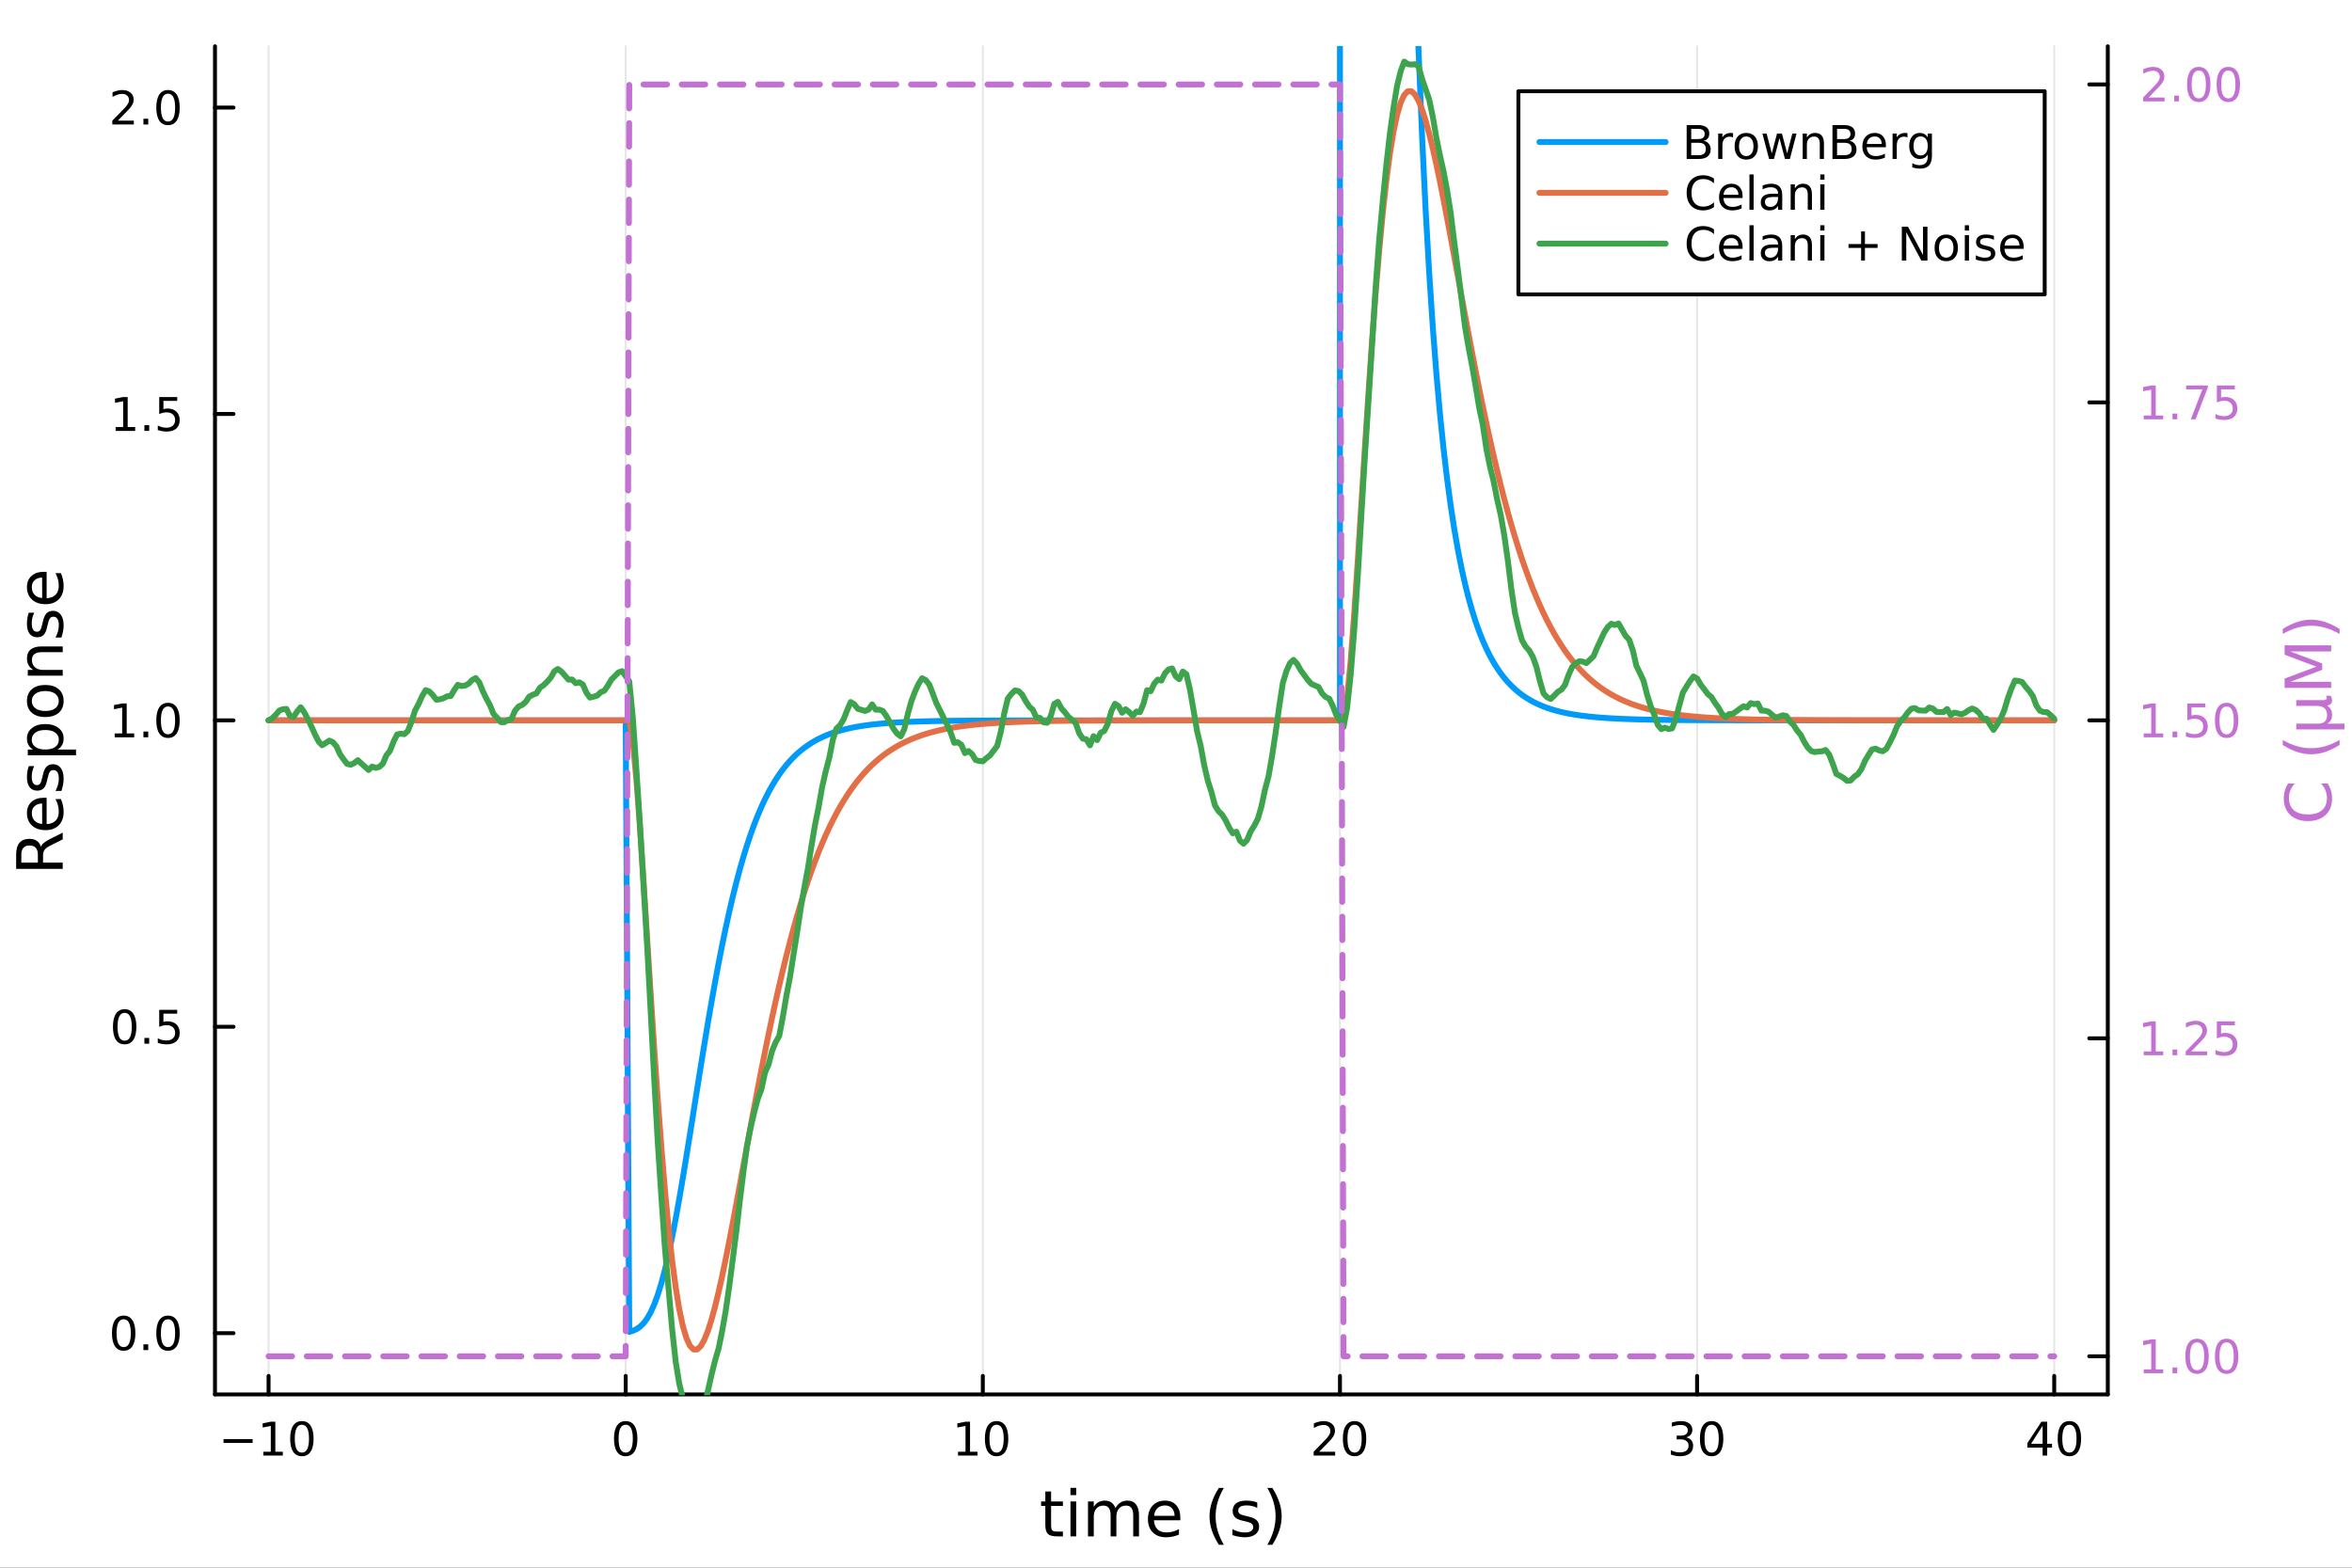 <?xml version="1.0" encoding="utf-8"?>
<svg xmlns="http://www.w3.org/2000/svg" xmlns:xlink="http://www.w3.org/1999/xlink" width="600" height="400" viewBox="0 0 2400 1600">
<rect x="0" y="0" width="2400" height="1600" fill="#333333" stroke="none"/>
<defs>
  <clipPath id="clip940">
    <rect x="0" y="0" width="2400" height="1600"/>
  </clipPath>
</defs>
<path clip-path="url(#clip940)" d="M0 1600 L2400 1600 L2400 0 L0 0  Z" fill="#ffffff" fill-rule="evenodd" fill-opacity="1"/>
<defs>
  <clipPath id="clip941">
    <rect x="480" y="0" width="1681" height="1600"/>
  </clipPath>
</defs>
<path clip-path="url(#clip940)" d="M219.38 1423.18 L2150.81 1423.18 L2150.81 47.244 L219.38 47.244  Z" fill="#ffffff" fill-rule="evenodd" fill-opacity="1"/>
<defs>
  <clipPath id="clip942">
    <rect x="219" y="47" width="1932" height="1377"/>
  </clipPath>
</defs>
<polyline clip-path="url(#clip942)" style="stroke:#000000; stroke-linecap:round; stroke-linejoin:round; stroke-width:2; stroke-opacity:0.1; fill:none" points="274.043,1423.18 274.043,47.244 "/>
<polyline clip-path="url(#clip942)" style="stroke:#000000; stroke-linecap:round; stroke-linejoin:round; stroke-width:2; stroke-opacity:0.1; fill:none" points="638.463,1423.18 638.463,47.244 "/>
<polyline clip-path="url(#clip942)" style="stroke:#000000; stroke-linecap:round; stroke-linejoin:round; stroke-width:2; stroke-opacity:0.1; fill:none" points="1002.88,1423.18 1002.88,47.244 "/>
<polyline clip-path="url(#clip942)" style="stroke:#000000; stroke-linecap:round; stroke-linejoin:round; stroke-width:2; stroke-opacity:0.1; fill:none" points="1367.3,1423.18 1367.3,47.244 "/>
<polyline clip-path="url(#clip942)" style="stroke:#000000; stroke-linecap:round; stroke-linejoin:round; stroke-width:2; stroke-opacity:0.1; fill:none" points="1731.72,1423.18 1731.72,47.244 "/>
<polyline clip-path="url(#clip942)" style="stroke:#000000; stroke-linecap:round; stroke-linejoin:round; stroke-width:2; stroke-opacity:0.1; fill:none" points="2096.14,1423.18 2096.14,47.244 "/>
<polyline clip-path="url(#clip940)" style="stroke:#000000; stroke-linecap:round; stroke-linejoin:round; stroke-width:4; stroke-opacity:1; fill:none" points="219.38,1423.18 2150.81,1423.18 "/>
<polyline clip-path="url(#clip940)" style="stroke:#000000; stroke-linecap:round; stroke-linejoin:round; stroke-width:4; stroke-opacity:1; fill:none" points="274.043,1423.18 274.043,1404.28 "/>
<polyline clip-path="url(#clip940)" style="stroke:#000000; stroke-linecap:round; stroke-linejoin:round; stroke-width:4; stroke-opacity:1; fill:none" points="638.463,1423.18 638.463,1404.28 "/>
<polyline clip-path="url(#clip940)" style="stroke:#000000; stroke-linecap:round; stroke-linejoin:round; stroke-width:4; stroke-opacity:1; fill:none" points="1002.88,1423.18 1002.88,1404.28 "/>
<polyline clip-path="url(#clip940)" style="stroke:#000000; stroke-linecap:round; stroke-linejoin:round; stroke-width:4; stroke-opacity:1; fill:none" points="1367.3,1423.18 1367.3,1404.28 "/>
<polyline clip-path="url(#clip940)" style="stroke:#000000; stroke-linecap:round; stroke-linejoin:round; stroke-width:4; stroke-opacity:1; fill:none" points="1731.72,1423.18 1731.72,1404.28 "/>
<polyline clip-path="url(#clip940)" style="stroke:#000000; stroke-linecap:round; stroke-linejoin:round; stroke-width:4; stroke-opacity:1; fill:none" points="2096.14,1423.18 2096.14,1404.28 "/>
<path clip-path="url(#clip940)" d="M228.106 1468.75 L257.782 1468.75 L257.782 1472.69 L228.106 1472.69 L228.106 1468.75 Z" fill="#000000" fill-rule="nonzero" fill-opacity="1" /><path clip-path="url(#clip940)" d="M268.684 1481.64 L276.323 1481.64 L276.323 1455.28 L268.013 1456.95 L268.013 1452.69 L276.277 1451.02 L280.953 1451.02 L280.953 1481.64 L288.592 1481.64 L288.592 1485.58 L268.684 1485.58 L268.684 1481.64 Z" fill="#000000" fill-rule="nonzero" fill-opacity="1" /><path clip-path="url(#clip940)" d="M308.036 1454.1 Q304.425 1454.1 302.596 1457.66 Q300.791 1461.2 300.791 1468.33 Q300.791 1475.44 302.596 1479.01 Q304.425 1482.55 308.036 1482.55 Q311.67 1482.55 313.476 1479.01 Q315.304 1475.44 315.304 1468.33 Q315.304 1461.2 313.476 1457.66 Q311.67 1454.1 308.036 1454.1 M308.036 1450.39 Q313.846 1450.39 316.902 1455 Q319.98 1459.58 319.98 1468.33 Q319.98 1477.06 316.902 1481.67 Q313.846 1486.25 308.036 1486.25 Q302.226 1486.25 299.147 1481.67 Q296.092 1477.06 296.092 1468.33 Q296.092 1459.58 299.147 1455 Q302.226 1450.39 308.036 1450.39 Z" fill="#000000" fill-rule="nonzero" fill-opacity="1" /><path clip-path="url(#clip940)" d="M638.463 1454.1 Q634.852 1454.1 633.023 1457.66 Q631.218 1461.2 631.218 1468.33 Q631.218 1475.44 633.023 1479.01 Q634.852 1482.55 638.463 1482.55 Q642.097 1482.55 643.903 1479.01 Q645.731 1475.44 645.731 1468.33 Q645.731 1461.2 643.903 1457.66 Q642.097 1454.1 638.463 1454.1 M638.463 1450.39 Q644.273 1450.39 647.329 1455 Q650.407 1459.58 650.407 1468.33 Q650.407 1477.06 647.329 1481.67 Q644.273 1486.25 638.463 1486.25 Q632.653 1486.25 629.574 1481.67 Q626.519 1477.06 626.519 1468.33 Q626.519 1459.58 629.574 1455 Q632.653 1450.39 638.463 1450.39 Z" fill="#000000" fill-rule="nonzero" fill-opacity="1" /><path clip-path="url(#clip940)" d="M977.57 1481.64 L985.209 1481.64 L985.209 1455.28 L976.899 1456.95 L976.899 1452.69 L985.163 1451.02 L989.839 1451.02 L989.839 1481.64 L997.478 1481.64 L997.478 1485.58 L977.57 1485.58 L977.57 1481.64 Z" fill="#000000" fill-rule="nonzero" fill-opacity="1" /><path clip-path="url(#clip940)" d="M1016.92 1454.1 Q1013.31 1454.1 1011.48 1457.66 Q1009.68 1461.2 1009.68 1468.33 Q1009.68 1475.44 1011.48 1479.01 Q1013.31 1482.55 1016.92 1482.55 Q1020.56 1482.55 1022.36 1479.01 Q1024.19 1475.44 1024.19 1468.33 Q1024.19 1461.2 1022.36 1457.66 Q1020.56 1454.1 1016.92 1454.1 M1016.92 1450.39 Q1022.73 1450.39 1025.79 1455 Q1028.87 1459.58 1028.87 1468.33 Q1028.87 1477.06 1025.79 1481.67 Q1022.73 1486.25 1016.92 1486.25 Q1011.11 1486.25 1008.03 1481.67 Q1004.98 1477.06 1004.98 1468.33 Q1004.98 1459.58 1008.03 1455 Q1011.11 1450.39 1016.92 1450.39 Z" fill="#000000" fill-rule="nonzero" fill-opacity="1" /><path clip-path="url(#clip940)" d="M1346.08 1481.64 L1362.4 1481.64 L1362.4 1485.58 L1340.45 1485.58 L1340.45 1481.64 Q1343.11 1478.89 1347.7 1474.26 Q1352.3 1469.61 1353.48 1468.27 Q1355.73 1465.74 1356.61 1464.01 Q1357.51 1462.25 1357.51 1460.56 Q1357.51 1457.8 1355.57 1456.07 Q1353.65 1454.33 1350.54 1454.33 Q1348.34 1454.33 1345.89 1455.09 Q1343.46 1455.86 1340.68 1457.41 L1340.68 1452.69 Q1343.51 1451.55 1345.96 1450.97 Q1348.41 1450.39 1350.45 1450.39 Q1355.82 1450.39 1359.02 1453.08 Q1362.21 1455.77 1362.21 1460.26 Q1362.21 1462.39 1361.4 1464.31 Q1360.61 1466.2 1358.51 1468.8 Q1357.93 1469.47 1354.83 1472.69 Q1351.72 1475.88 1346.08 1481.64 Z" fill="#000000" fill-rule="nonzero" fill-opacity="1" /><path clip-path="url(#clip940)" d="M1382.21 1454.1 Q1378.6 1454.1 1376.77 1457.66 Q1374.96 1461.2 1374.96 1468.33 Q1374.96 1475.44 1376.77 1479.01 Q1378.6 1482.55 1382.21 1482.55 Q1385.84 1482.55 1387.65 1479.01 Q1389.48 1475.44 1389.48 1468.33 Q1389.48 1461.2 1387.65 1457.66 Q1385.84 1454.1 1382.21 1454.1 M1382.21 1450.39 Q1388.02 1450.39 1391.08 1455 Q1394.15 1459.58 1394.15 1468.33 Q1394.15 1477.06 1391.08 1481.67 Q1388.02 1486.25 1382.21 1486.25 Q1376.4 1486.25 1373.32 1481.67 Q1370.27 1477.06 1370.27 1468.33 Q1370.27 1459.58 1373.32 1455 Q1376.4 1450.39 1382.21 1450.39 Z" fill="#000000" fill-rule="nonzero" fill-opacity="1" /><path clip-path="url(#clip940)" d="M1720.57 1466.95 Q1723.92 1467.66 1725.8 1469.93 Q1727.69 1472.2 1727.69 1475.53 Q1727.69 1480.65 1724.18 1483.45 Q1720.66 1486.25 1714.18 1486.25 Q1712 1486.25 1709.69 1485.81 Q1707.39 1485.39 1704.94 1484.54 L1704.94 1480.02 Q1706.88 1481.16 1709.2 1481.74 Q1711.51 1482.32 1714.04 1482.32 Q1718.44 1482.32 1720.73 1480.58 Q1723.04 1478.84 1723.04 1475.53 Q1723.04 1472.48 1720.89 1470.77 Q1718.76 1469.03 1714.94 1469.03 L1710.91 1469.03 L1710.91 1465.19 L1715.13 1465.19 Q1718.57 1465.19 1720.4 1463.82 Q1722.23 1462.43 1722.23 1459.84 Q1722.23 1457.18 1720.33 1455.77 Q1718.46 1454.33 1714.94 1454.33 Q1713.02 1454.33 1710.82 1454.75 Q1708.62 1455.16 1705.98 1456.04 L1705.98 1451.88 Q1708.64 1451.14 1710.96 1450.77 Q1713.3 1450.39 1715.36 1450.39 Q1720.68 1450.39 1723.78 1452.83 Q1726.88 1455.23 1726.88 1459.35 Q1726.88 1462.22 1725.24 1464.21 Q1723.6 1466.18 1720.57 1466.95 Z" fill="#000000" fill-rule="nonzero" fill-opacity="1" /><path clip-path="url(#clip940)" d="M1746.56 1454.1 Q1742.95 1454.1 1741.12 1457.66 Q1739.31 1461.2 1739.31 1468.33 Q1739.31 1475.44 1741.12 1479.01 Q1742.95 1482.55 1746.56 1482.55 Q1750.19 1482.55 1752 1479.01 Q1753.83 1475.44 1753.83 1468.33 Q1753.83 1461.2 1752 1457.66 Q1750.19 1454.1 1746.56 1454.1 M1746.56 1450.39 Q1752.37 1450.39 1755.43 1455 Q1758.5 1459.58 1758.5 1468.33 Q1758.5 1477.06 1755.43 1481.67 Q1752.37 1486.25 1746.56 1486.25 Q1740.75 1486.25 1737.67 1481.67 Q1734.62 1477.06 1734.62 1468.33 Q1734.62 1459.58 1737.67 1455 Q1740.75 1450.39 1746.56 1450.39 Z" fill="#000000" fill-rule="nonzero" fill-opacity="1" /><path clip-path="url(#clip940)" d="M2084.31 1455.09 L2072.51 1473.54 L2084.31 1473.54 L2084.31 1455.09 M2083.09 1451.02 L2088.97 1451.02 L2088.97 1473.54 L2093.9 1473.54 L2093.9 1477.43 L2088.97 1477.43 L2088.97 1485.58 L2084.31 1485.58 L2084.31 1477.43 L2068.71 1477.43 L2068.71 1472.92 L2083.09 1451.02 Z" fill="#000000" fill-rule="nonzero" fill-opacity="1" /><path clip-path="url(#clip940)" d="M2111.63 1454.1 Q2108.02 1454.1 2106.19 1457.66 Q2104.38 1461.2 2104.38 1468.33 Q2104.38 1475.44 2106.19 1479.01 Q2108.02 1482.55 2111.63 1482.55 Q2115.26 1482.55 2117.07 1479.01 Q2118.9 1475.44 2118.9 1468.33 Q2118.9 1461.2 2117.07 1457.66 Q2115.26 1454.1 2111.63 1454.1 M2111.63 1450.39 Q2117.44 1450.39 2120.49 1455 Q2123.57 1459.58 2123.57 1468.33 Q2123.57 1477.06 2120.49 1481.67 Q2117.44 1486.25 2111.63 1486.25 Q2105.82 1486.25 2102.74 1481.67 Q2099.68 1477.06 2099.68 1468.33 Q2099.68 1459.58 2102.74 1455 Q2105.82 1450.39 2111.63 1450.39 Z" fill="#000000" fill-rule="nonzero" fill-opacity="1" /><path clip-path="url(#clip940)" d="M1072.55 1522.27 L1072.55 1532.4 L1084.61 1532.4 L1084.61 1536.95 L1072.55 1536.95 L1072.55 1556.3 Q1072.55 1560.66 1073.72 1561.9 Q1074.93 1563.14 1078.59 1563.14 L1084.61 1563.14 L1084.61 1568.04 L1078.59 1568.04 Q1071.81 1568.04 1069.24 1565.53 Q1066.66 1562.98 1066.66 1556.3 L1066.66 1536.95 L1062.36 1536.95 L1062.36 1532.4 L1066.66 1532.4 L1066.66 1522.27 L1072.55 1522.27 Z" fill="#000000" fill-rule="nonzero" fill-opacity="1" /><path clip-path="url(#clip940)" d="M1092.31 1532.4 L1098.17 1532.4 L1098.17 1568.04 L1092.31 1568.04 L1092.31 1532.4 M1092.31 1518.52 L1098.17 1518.52 L1098.17 1525.93 L1092.31 1525.93 L1092.31 1518.52 Z" fill="#000000" fill-rule="nonzero" fill-opacity="1" /><path clip-path="url(#clip940)" d="M1138.18 1539.24 Q1140.37 1535.29 1143.43 1533.41 Q1146.48 1531.54 1150.62 1531.54 Q1156.19 1531.54 1159.22 1535.45 Q1162.24 1539.33 1162.24 1546.53 L1162.24 1568.04 L1156.35 1568.04 L1156.35 1546.72 Q1156.35 1541.59 1154.54 1539.11 Q1152.72 1536.63 1149 1536.63 Q1144.45 1536.63 1141.81 1539.65 Q1139.16 1542.68 1139.16 1547.9 L1139.16 1568.04 L1133.28 1568.04 L1133.28 1546.72 Q1133.28 1541.56 1131.46 1539.11 Q1129.65 1536.63 1125.86 1536.63 Q1121.37 1536.63 1118.73 1539.68 Q1116.09 1542.71 1116.09 1547.9 L1116.09 1568.04 L1110.2 1568.04 L1110.2 1532.4 L1116.09 1532.4 L1116.09 1537.93 Q1118.09 1534.66 1120.89 1533.1 Q1123.7 1531.54 1127.55 1531.54 Q1131.43 1531.54 1134.14 1533.51 Q1136.87 1535.48 1138.18 1539.24 Z" fill="#000000" fill-rule="nonzero" fill-opacity="1" /><path clip-path="url(#clip940)" d="M1204.41 1548.76 L1204.41 1551.62 L1177.49 1551.62 Q1177.87 1557.67 1181.11 1560.85 Q1184.39 1564 1190.22 1564 Q1193.59 1564 1196.74 1563.17 Q1199.92 1562.35 1203.04 1560.69 L1203.04 1566.23 Q1199.89 1567.57 1196.58 1568.27 Q1193.27 1568.97 1189.87 1568.97 Q1181.34 1568.97 1176.34 1564 Q1171.37 1559.04 1171.37 1550.57 Q1171.37 1541.82 1176.09 1536.69 Q1180.83 1531.54 1188.85 1531.54 Q1196.04 1531.54 1200.21 1536.18 Q1204.41 1540.8 1204.41 1548.76 M1198.56 1547.04 Q1198.49 1542.23 1195.85 1539.37 Q1193.24 1536.5 1188.91 1536.5 Q1184.01 1536.5 1181.05 1539.27 Q1178.12 1542.04 1177.68 1547.07 L1198.56 1547.04 Z" fill="#000000" fill-rule="nonzero" fill-opacity="1" /><path clip-path="url(#clip940)" d="M1248.81 1518.58 Q1244.55 1525.9 1242.48 1533.06 Q1240.41 1540.23 1240.41 1547.58 Q1240.41 1554.93 1242.48 1562.16 Q1244.58 1569.35 1248.81 1576.64 L1243.72 1576.64 Q1238.95 1569.16 1236.56 1561.93 Q1234.2 1554.71 1234.2 1547.58 Q1234.2 1540.48 1236.56 1533.29 Q1238.91 1526.09 1243.72 1518.58 L1248.81 1518.58 Z" fill="#000000" fill-rule="nonzero" fill-opacity="1" /><path clip-path="url(#clip940)" d="M1282.9 1533.45 L1282.9 1538.98 Q1280.42 1537.71 1277.75 1537.07 Q1275.07 1536.44 1272.21 1536.44 Q1267.85 1536.44 1265.65 1537.77 Q1263.49 1539.11 1263.49 1541.79 Q1263.49 1543.82 1265.05 1545 Q1266.61 1546.15 1271.32 1547.2 L1273.32 1547.64 Q1279.56 1548.98 1282.17 1551.43 Q1284.81 1553.85 1284.81 1558.21 Q1284.81 1563.17 1280.86 1566.07 Q1276.95 1568.97 1270.07 1568.97 Q1267.21 1568.97 1264.09 1568.39 Q1261 1567.85 1257.57 1566.74 L1257.57 1560.69 Q1260.81 1562.38 1263.96 1563.24 Q1267.11 1564.07 1270.2 1564.07 Q1274.34 1564.07 1276.57 1562.66 Q1278.8 1561.23 1278.8 1558.65 Q1278.8 1556.27 1277.17 1554.99 Q1275.58 1553.72 1270.14 1552.54 L1268.1 1552.07 Q1262.66 1550.92 1260.24 1548.56 Q1257.82 1546.18 1257.82 1542.04 Q1257.82 1537.01 1261.39 1534.27 Q1264.95 1531.54 1271.51 1531.54 Q1274.75 1531.54 1277.62 1532.01 Q1280.48 1532.49 1282.9 1533.45 Z" fill="#000000" fill-rule="nonzero" fill-opacity="1" /><path clip-path="url(#clip940)" d="M1293.21 1518.58 L1298.31 1518.58 Q1303.08 1526.09 1305.44 1533.29 Q1307.82 1540.48 1307.82 1547.58 Q1307.82 1554.71 1305.44 1561.93 Q1303.08 1569.16 1298.31 1576.64 L1293.21 1576.64 Q1297.45 1569.35 1299.52 1562.16 Q1301.62 1554.93 1301.62 1547.58 Q1301.62 1540.23 1299.52 1533.06 Q1297.45 1525.9 1293.21 1518.58 Z" fill="#000000" fill-rule="nonzero" fill-opacity="1" /><polyline clip-path="url(#clip940)" style="stroke:#000000; stroke-linecap:round; stroke-linejoin:round; stroke-width:4; stroke-opacity:1; fill:none" points="219.38,1423.18 219.38,47.244 "/>
<polyline clip-path="url(#clip940)" style="stroke:#000000; stroke-linecap:round; stroke-linejoin:round; stroke-width:4; stroke-opacity:1; fill:none" points="219.38,1360.64 238.278,1360.64 "/>
<polyline clip-path="url(#clip940)" style="stroke:#000000; stroke-linecap:round; stroke-linejoin:round; stroke-width:4; stroke-opacity:1; fill:none" points="219.38,1047.92 238.278,1047.92 "/>
<polyline clip-path="url(#clip940)" style="stroke:#000000; stroke-linecap:round; stroke-linejoin:round; stroke-width:4; stroke-opacity:1; fill:none" points="219.38,735.212 238.278,735.212 "/>
<polyline clip-path="url(#clip940)" style="stroke:#000000; stroke-linecap:round; stroke-linejoin:round; stroke-width:4; stroke-opacity:1; fill:none" points="219.38,422.499 238.278,422.499 "/>
<polyline clip-path="url(#clip940)" style="stroke:#000000; stroke-linecap:round; stroke-linejoin:round; stroke-width:4; stroke-opacity:1; fill:none" points="219.38,109.787 238.278,109.787 "/>
<path clip-path="url(#clip940)" d="M126.205 1346.44 Q122.593 1346.44 120.765 1350 Q118.959 1353.54 118.959 1360.67 Q118.959 1367.78 120.765 1371.34 Q122.593 1374.88 126.205 1374.88 Q129.839 1374.88 131.644 1371.34 Q133.473 1367.78 133.473 1360.67 Q133.473 1353.54 131.644 1350 Q129.839 1346.44 126.205 1346.44 M126.205 1342.73 Q132.015 1342.73 135.07 1347.34 Q138.149 1351.92 138.149 1360.67 Q138.149 1369.4 135.07 1374.01 Q132.015 1378.59 126.205 1378.59 Q120.394 1378.59 117.316 1374.01 Q114.26 1369.4 114.26 1360.67 Q114.26 1351.92 117.316 1347.34 Q120.394 1342.73 126.205 1342.73 Z" fill="#000000" fill-rule="nonzero" fill-opacity="1" /><path clip-path="url(#clip940)" d="M146.366 1372.04 L151.251 1372.04 L151.251 1377.92 L146.366 1377.92 L146.366 1372.04 Z" fill="#000000" fill-rule="nonzero" fill-opacity="1" /><path clip-path="url(#clip940)" d="M171.436 1346.44 Q167.825 1346.44 165.996 1350 Q164.19 1353.54 164.19 1360.67 Q164.19 1367.78 165.996 1371.34 Q167.825 1374.88 171.436 1374.88 Q175.07 1374.88 176.876 1371.34 Q178.704 1367.78 178.704 1360.67 Q178.704 1353.54 176.876 1350 Q175.07 1346.44 171.436 1346.44 M171.436 1342.73 Q177.246 1342.73 180.301 1347.34 Q183.38 1351.92 183.38 1360.67 Q183.38 1369.4 180.301 1374.01 Q177.246 1378.59 171.436 1378.59 Q165.626 1378.59 162.547 1374.01 Q159.491 1369.4 159.491 1360.67 Q159.491 1351.92 162.547 1347.34 Q165.626 1342.73 171.436 1342.73 Z" fill="#000000" fill-rule="nonzero" fill-opacity="1" /><path clip-path="url(#clip940)" d="M127.2 1033.72 Q123.589 1033.72 121.76 1037.29 Q119.955 1040.83 119.955 1047.96 Q119.955 1055.07 121.76 1058.63 Q123.589 1062.17 127.2 1062.17 Q130.834 1062.17 132.64 1058.63 Q134.468 1055.07 134.468 1047.96 Q134.468 1040.83 132.64 1037.29 Q130.834 1033.72 127.2 1033.72 M127.2 1030.02 Q133.01 1030.02 136.066 1034.63 Q139.144 1039.21 139.144 1047.96 Q139.144 1056.69 136.066 1061.29 Q133.01 1065.88 127.2 1065.88 Q121.39 1065.88 118.311 1061.29 Q115.256 1056.69 115.256 1047.96 Q115.256 1039.21 118.311 1034.63 Q121.39 1030.02 127.2 1030.02 Z" fill="#000000" fill-rule="nonzero" fill-opacity="1" /><path clip-path="url(#clip940)" d="M147.362 1059.33 L152.246 1059.33 L152.246 1065.2 L147.362 1065.2 L147.362 1059.33 Z" fill="#000000" fill-rule="nonzero" fill-opacity="1" /><path clip-path="url(#clip940)" d="M162.477 1030.64 L180.834 1030.64 L180.834 1034.58 L166.76 1034.58 L166.76 1043.05 Q167.778 1042.7 168.797 1042.54 Q169.815 1042.36 170.834 1042.36 Q176.621 1042.36 180.001 1045.53 Q183.38 1048.7 183.38 1054.12 Q183.38 1059.7 179.908 1062.8 Q176.436 1065.88 170.116 1065.88 Q167.94 1065.88 165.672 1065.51 Q163.427 1065.14 161.019 1064.39 L161.019 1059.7 Q163.102 1060.83 165.325 1061.39 Q167.547 1061.94 170.024 1061.94 Q174.028 1061.94 176.366 1059.83 Q178.704 1057.73 178.704 1054.12 Q178.704 1050.51 176.366 1048.4 Q174.028 1046.29 170.024 1046.29 Q168.149 1046.29 166.274 1046.71 Q164.422 1047.13 162.477 1048.01 L162.477 1030.64 Z" fill="#000000" fill-rule="nonzero" fill-opacity="1" /><path clip-path="url(#clip940)" d="M117.015 748.557 L124.654 748.557 L124.654 722.191 L116.343 723.858 L116.343 719.599 L124.607 717.932 L129.283 717.932 L129.283 748.557 L136.922 748.557 L136.922 752.492 L117.015 752.492 L117.015 748.557 Z" fill="#000000" fill-rule="nonzero" fill-opacity="1" /><path clip-path="url(#clip940)" d="M146.366 746.612 L151.251 746.612 L151.251 752.492 L146.366 752.492 L146.366 746.612 Z" fill="#000000" fill-rule="nonzero" fill-opacity="1" /><path clip-path="url(#clip940)" d="M171.436 721.011 Q167.825 721.011 165.996 724.575 Q164.19 728.117 164.19 735.247 Q164.19 742.353 165.996 745.918 Q167.825 749.46 171.436 749.46 Q175.07 749.46 176.876 745.918 Q178.704 742.353 178.704 735.247 Q178.704 728.117 176.876 724.575 Q175.07 721.011 171.436 721.011 M171.436 717.307 Q177.246 717.307 180.301 721.913 Q183.38 726.497 183.38 735.247 Q183.38 743.973 180.301 748.58 Q177.246 753.163 171.436 753.163 Q165.626 753.163 162.547 748.58 Q159.491 743.973 159.491 735.247 Q159.491 726.497 162.547 721.913 Q165.626 717.307 171.436 717.307 Z" fill="#000000" fill-rule="nonzero" fill-opacity="1" /><path clip-path="url(#clip940)" d="M118.01 435.844 L125.649 435.844 L125.649 409.479 L117.339 411.145 L117.339 406.886 L125.603 405.219 L130.279 405.219 L130.279 435.844 L137.917 435.844 L137.917 439.779 L118.01 439.779 L118.01 435.844 Z" fill="#000000" fill-rule="nonzero" fill-opacity="1" /><path clip-path="url(#clip940)" d="M147.362 433.9 L152.246 433.9 L152.246 439.779 L147.362 439.779 L147.362 433.9 Z" fill="#000000" fill-rule="nonzero" fill-opacity="1" /><path clip-path="url(#clip940)" d="M162.477 405.219 L180.834 405.219 L180.834 409.154 L166.76 409.154 L166.76 417.627 Q167.778 417.279 168.797 417.117 Q169.815 416.932 170.834 416.932 Q176.621 416.932 180.001 420.103 Q183.38 423.275 183.38 428.691 Q183.38 434.27 179.908 437.372 Q176.436 440.451 170.116 440.451 Q167.94 440.451 165.672 440.08 Q163.427 439.71 161.019 438.969 L161.019 434.27 Q163.102 435.404 165.325 435.96 Q167.547 436.515 170.024 436.515 Q174.028 436.515 176.366 434.409 Q178.704 432.302 178.704 428.691 Q178.704 425.08 176.366 422.974 Q174.028 420.867 170.024 420.867 Q168.149 420.867 166.274 421.284 Q164.422 421.701 162.477 422.58 L162.477 405.219 Z" fill="#000000" fill-rule="nonzero" fill-opacity="1" /><path clip-path="url(#clip940)" d="M120.232 123.131 L136.552 123.131 L136.552 127.067 L114.607 127.067 L114.607 123.131 Q117.269 120.377 121.853 115.747 Q126.459 111.094 127.64 109.752 Q129.885 107.229 130.765 105.493 Q131.667 103.733 131.667 102.044 Q131.667 99.289 129.723 97.553 Q127.802 95.817 124.7 95.817 Q122.501 95.817 120.047 96.581 Q117.617 97.345 114.839 98.895 L114.839 94.173 Q117.663 93.039 120.117 92.46 Q122.57 91.882 124.607 91.882 Q129.978 91.882 133.172 94.567 Q136.367 97.252 136.367 101.743 Q136.367 103.872 135.556 105.794 Q134.769 107.692 132.663 110.284 Q132.084 110.956 128.982 114.173 Q125.88 117.368 120.232 123.131 Z" fill="#000000" fill-rule="nonzero" fill-opacity="1" /><path clip-path="url(#clip940)" d="M146.366 121.187 L151.251 121.187 L151.251 127.067 L146.366 127.067 L146.366 121.187 Z" fill="#000000" fill-rule="nonzero" fill-opacity="1" /><path clip-path="url(#clip940)" d="M171.436 95.585 Q167.825 95.585 165.996 99.15 Q164.19 102.692 164.19 109.821 Q164.19 116.928 165.996 120.493 Q167.825 124.034 171.436 124.034 Q175.07 124.034 176.876 120.493 Q178.704 116.928 178.704 109.821 Q178.704 102.692 176.876 99.15 Q175.07 95.585 171.436 95.585 M171.436 91.882 Q177.246 91.882 180.301 96.488 Q183.38 101.071 183.38 109.821 Q183.38 118.548 180.301 123.155 Q177.246 127.738 171.436 127.738 Q165.626 127.738 162.547 123.155 Q159.491 118.548 159.491 109.821 Q159.491 101.071 162.547 96.488 Q165.626 91.882 171.436 91.882 Z" fill="#000000" fill-rule="nonzero" fill-opacity="1" /><path clip-path="url(#clip940)" d="M41.724 864.277 Q42.424 862.208 44.716 860.266 Q47.008 858.293 51.018 856.32 L64.004 849.795 L64.004 856.701 L51.814 862.781 Q47.039 865.136 45.48 867.364 Q43.92 869.56 43.92 873.38 L43.92 880.382 L64.004 880.382 L64.004 886.811 L16.484 886.811 L16.484 872.297 Q16.484 864.149 19.89 860.139 Q23.296 856.129 30.17 856.129 Q34.658 856.129 37.618 858.229 Q40.578 860.298 41.724 864.277 M21.768 880.382 L38.637 880.382 L38.637 872.297 Q38.637 867.65 36.504 865.295 Q34.34 862.908 30.17 862.908 Q26.001 862.908 23.9 865.295 Q21.768 867.65 21.768 872.297 L21.768 880.382 Z" fill="#000000" fill-rule="nonzero" fill-opacity="1" /><path clip-path="url(#clip940)" d="M44.716 814.21 L47.581 814.21 L47.581 841.137 Q53.628 840.755 56.811 837.509 Q59.962 834.231 59.962 828.406 Q59.962 825.032 59.134 821.881 Q58.307 818.698 56.652 815.579 L62.19 815.579 Q63.527 818.73 64.227 822.04 Q64.927 825.35 64.927 828.756 Q64.927 837.286 59.962 842.283 Q54.997 847.248 46.53 847.248 Q37.777 847.248 32.653 842.538 Q27.497 837.795 27.497 829.775 Q27.497 822.581 32.144 818.412 Q36.759 814.21 44.716 814.21 M42.997 820.067 Q38.191 820.13 35.327 822.772 Q32.462 825.382 32.462 829.711 Q32.462 834.612 35.231 837.573 Q38 840.501 43.029 840.946 L42.997 820.067 Z" fill="#000000" fill-rule="nonzero" fill-opacity="1" /><path clip-path="url(#clip940)" d="M29.407 781.873 L34.945 781.873 Q33.672 784.355 33.035 787.029 Q32.398 789.702 32.398 792.567 Q32.398 796.927 33.735 799.124 Q35.072 801.288 37.746 801.288 Q39.783 801.288 40.96 799.728 Q42.106 798.169 43.157 793.458 L43.602 791.453 Q44.939 785.215 47.39 782.605 Q49.809 779.963 54.169 779.963 Q59.134 779.963 62.031 783.91 Q64.927 787.825 64.927 794.699 Q64.927 797.564 64.354 800.683 Q63.813 803.771 62.699 807.208 L56.652 807.208 Q58.339 803.962 59.198 800.811 Q60.026 797.66 60.026 794.572 Q60.026 790.434 58.625 788.206 Q57.193 785.978 54.615 785.978 Q52.228 785.978 50.955 787.602 Q49.681 789.193 48.504 794.636 L48.026 796.673 Q46.88 802.116 44.525 804.535 Q42.138 806.953 38 806.953 Q32.971 806.953 30.234 803.389 Q27.497 799.824 27.497 793.267 Q27.497 790.021 27.974 787.156 Q28.452 784.292 29.407 781.873 Z" fill="#000000" fill-rule="nonzero" fill-opacity="1" /><path clip-path="url(#clip940)" d="M58.657 764.972 L77.563 764.972 L77.563 770.86 L28.356 770.86 L28.356 764.972 L33.767 764.972 Q30.584 763.126 29.056 760.325 Q27.497 757.492 27.497 753.577 Q27.497 747.084 32.653 743.042 Q37.809 738.968 46.212 738.968 Q54.615 738.968 59.771 743.042 Q64.927 747.084 64.927 753.577 Q64.927 757.492 63.399 760.325 Q61.84 763.126 58.657 764.972 M46.212 745.047 Q39.751 745.047 36.09 747.721 Q32.398 750.362 32.398 755.009 Q32.398 759.656 36.09 762.33 Q39.751 764.972 46.212 764.972 Q52.673 764.972 56.365 762.33 Q60.026 759.656 60.026 755.009 Q60.026 750.362 56.365 747.721 Q52.673 745.047 46.212 745.047 Z" fill="#000000" fill-rule="nonzero" fill-opacity="1" /><path clip-path="url(#clip940)" d="M32.462 715.446 Q32.462 720.157 36.154 722.894 Q39.815 725.632 46.212 725.632 Q52.609 725.632 56.302 722.926 Q59.962 720.189 59.962 715.446 Q59.962 710.768 56.27 708.03 Q52.578 705.293 46.212 705.293 Q39.878 705.293 36.186 708.03 Q32.462 710.768 32.462 715.446 M27.497 715.446 Q27.497 707.808 32.462 703.447 Q37.427 699.087 46.212 699.087 Q54.965 699.087 59.962 703.447 Q64.927 707.808 64.927 715.446 Q64.927 723.117 59.962 727.478 Q54.965 731.806 46.212 731.806 Q37.427 731.806 32.462 727.478 Q27.497 723.117 27.497 715.446 Z" fill="#000000" fill-rule="nonzero" fill-opacity="1" /><path clip-path="url(#clip940)" d="M42.488 659.747 L64.004 659.747 L64.004 665.603 L42.679 665.603 Q37.618 665.603 35.104 667.576 Q32.589 669.55 32.589 673.496 Q32.589 678.239 35.613 680.976 Q38.637 683.713 43.857 683.713 L64.004 683.713 L64.004 689.602 L28.356 689.602 L28.356 683.713 L33.894 683.713 Q30.68 681.613 29.088 678.78 Q27.497 675.915 27.497 672.191 Q27.497 666.049 31.316 662.898 Q35.104 659.747 42.488 659.747 Z" fill="#000000" fill-rule="nonzero" fill-opacity="1" /><path clip-path="url(#clip940)" d="M29.407 625.34 L34.945 625.34 Q33.672 627.822 33.035 630.496 Q32.398 633.17 32.398 636.034 Q32.398 640.395 33.735 642.591 Q35.072 644.755 37.746 644.755 Q39.783 644.755 40.96 643.196 Q42.106 641.636 43.157 636.925 L43.602 634.92 Q44.939 628.682 47.39 626.072 Q49.809 623.43 54.169 623.43 Q59.134 623.43 62.031 627.377 Q64.927 631.292 64.927 638.167 Q64.927 641.031 64.354 644.151 Q63.813 647.238 62.699 650.675 L56.652 650.675 Q58.339 647.429 59.198 644.278 Q60.026 641.127 60.026 638.039 Q60.026 633.902 58.625 631.674 Q57.193 629.446 54.615 629.446 Q52.228 629.446 50.955 631.069 Q49.681 632.66 48.504 638.103 L48.026 640.14 Q46.88 645.583 44.525 648.002 Q42.138 650.421 38 650.421 Q32.971 650.421 30.234 646.856 Q27.497 643.291 27.497 636.734 Q27.497 633.488 27.974 630.623 Q28.452 627.759 29.407 625.34 Z" fill="#000000" fill-rule="nonzero" fill-opacity="1" /><path clip-path="url(#clip940)" d="M44.716 583.613 L47.581 583.613 L47.581 610.54 Q53.628 610.158 56.811 606.911 Q59.962 603.633 59.962 597.808 Q59.962 594.434 59.134 591.283 Q58.307 588.1 56.652 584.981 L62.19 584.981 Q63.527 588.132 64.227 591.442 Q64.927 594.753 64.927 598.158 Q64.927 606.688 59.962 611.685 Q54.997 616.651 46.53 616.651 Q37.777 616.651 32.653 611.94 Q27.497 607.198 27.497 599.177 Q27.497 591.984 32.144 587.814 Q36.759 583.613 44.716 583.613 M42.997 589.469 Q38.191 589.533 35.327 592.175 Q32.462 594.784 32.462 599.113 Q32.462 604.015 35.231 606.975 Q38 609.903 43.029 610.349 L42.997 589.469 Z" fill="#000000" fill-rule="nonzero" fill-opacity="1" /><polyline clip-path="url(#clip942)" style="stroke:#009af9; stroke-linecap:round; stroke-linejoin:round; stroke-width:6; stroke-opacity:1; fill:none" points="274.043,735.212 277.687,735.212 281.332,735.212 284.976,735.212 288.62,735.212 292.264,735.212 295.908,735.212 299.553,735.212 303.197,735.212 306.841,735.212 310.485,735.212 314.129,735.212 317.774,735.212 321.418,735.212 325.062,735.212 328.706,735.212 332.35,735.212 335.994,735.212 339.639,735.212 343.283,735.212 346.927,735.212 350.571,735.212 354.215,735.212 357.86,735.212 361.504,735.212 365.148,735.212 368.792,735.212 372.436,735.212 376.081,735.212 379.725,735.212 383.369,735.212 387.013,735.212 390.657,735.212 394.302,735.212 397.946,735.212 401.59,735.212 405.234,735.212 408.878,735.212 412.523,735.212 416.167,735.212 419.811,735.212 423.455,735.212 427.099,735.212 430.744,735.212 434.388,735.212 438.032,735.212 441.676,735.212 445.32,735.212 448.965,735.212 452.609,735.212 456.253,735.212 459.897,735.212 463.541,735.212 467.186,735.212 470.83,735.212 474.474,735.212 478.118,735.212 481.762,735.212 485.407,735.212 489.051,735.212 492.695,735.212 496.339,735.212 499.983,735.212 503.628,735.212 507.272,735.212 510.916,735.212 514.56,735.212 518.204,735.212 521.849,735.212 525.493,735.212 529.137,735.212 532.781,735.212 536.425,735.212 540.07,735.212 543.714,735.212 547.358,735.212 551.002,735.212 554.646,735.212 558.291,735.212 561.935,735.212 565.579,735.212 569.223,735.212 572.867,735.212 576.512,735.212 580.156,735.212 583.8,735.212 587.444,735.212 591.088,735.212 594.733,735.212 598.377,735.212 602.021,735.212 605.665,735.212 609.309,735.212 612.954,735.212 616.598,735.212 620.242,735.212 623.886,735.212 627.53,735.212 631.175,735.212 634.819,735.212 638.463,735.212 642.107,1359.31 645.751,1358.26 649.396,1356.59 653.04,1354.1 656.684,1350.55 660.328,1345.7 663.972,1339.32 667.617,1331.24 671.261,1321.31 674.905,1309.47 678.549,1295.7 682.193,1280.08 685.838,1262.73 689.482,1243.84 693.126,1223.62 696.77,1202.32 700.414,1180.2 704.059,1157.55 707.703,1134.6 711.347,1111.62 714.991,1088.81 718.635,1066.38 722.28,1044.49 725.924,1023.28 729.568,1002.87 733.212,983.339 736.856,964.749 740.5,947.141 744.145,930.534 747.789,914.933 751.433,900.33 755.077,886.705 758.721,874.029 762.366,862.267 766.01,851.38 769.654,841.324 773.298,832.054 776.942,823.524 780.587,815.686 784.231,808.497 787.875,801.909 791.519,795.881 795.163,790.37 798.808,785.338 802.452,780.746 806.096,776.56 809.74,772.745 813.384,769.273 817.029,766.113 820.673,763.239 824.317,760.627 827.961,758.254 831.605,756.098 835.25,754.141 838.894,752.364 842.538,750.753 846.182,749.291 849.826,747.965 853.471,746.762 857.115,745.672 860.759,744.685 864.403,743.789 868.047,742.978 871.692,742.243 875.336,741.578 878.98,740.975 882.624,740.428 886.268,739.934 889.913,739.486 893.557,739.081 897.201,738.714 900.845,738.381 904.489,738.08 908.134,737.808 911.778,737.561 915.422,737.338 919.066,737.136 922.71,736.953 926.355,736.788 929.999,736.638 933.643,736.502 937.287,736.38 940.931,736.269 944.576,736.168 948.22,736.077 951.864,735.995 955.508,735.921 959.152,735.853 962.797,735.792 966.441,735.737 970.085,735.687 973.729,735.642 977.373,735.601 981.018,735.564 984.662,735.53 988.306,735.5 991.95,735.473 995.594,735.448 999.239,735.425 1002.88,735.405 1006.53,735.387 1010.17,735.37 1013.82,735.355 1017.46,735.341 1021.1,735.329 1024.75,735.318 1028.39,735.308 1032.04,735.299 1035.68,735.291 1039.32,735.283 1042.97,735.276 1046.61,735.27 1050.26,735.265 1053.9,735.26 1057.55,735.255 1061.19,735.251 1064.83,735.247 1068.48,735.244 1072.12,735.241 1075.77,735.238 1079.41,735.236 1083.06,735.233 1086.7,735.231 1090.34,735.229 1093.99,735.228 1097.63,735.226 1101.28,735.225 1104.92,735.224 1108.56,735.223 1112.21,735.222 1115.85,735.221 1119.5,735.22 1123.14,735.219 1126.79,735.218 1130.43,735.218 1134.07,735.217 1137.72,735.217 1141.36,735.216 1145.01,735.216 1148.65,735.216 1152.29,735.215 1155.94,735.215 1159.58,735.215 1163.23,735.214 1166.87,735.214 1170.52,735.214 1174.16,735.214 1177.8,735.214 1181.45,735.213 1185.09,735.213 1188.74,735.213 1192.38,735.213 1196.03,735.213 1199.67,735.213 1203.31,735.213 1206.96,735.213 1210.6,735.213 1214.25,735.213 1217.89,735.212 1221.53,735.212 1225.18,735.212 1228.82,735.212 1232.47,735.212 1236.11,735.212 1239.76,735.212 1243.4,735.212 1247.04,735.212 1250.69,735.212 1254.33,735.212 1257.98,735.212 1261.62,735.212 1265.27,735.212 1268.91,735.212 1272.55,735.212 1276.2,735.212 1279.84,735.212 1283.49,735.212 1287.13,735.212 1290.77,735.212 1294.42,735.212 1298.06,735.212 1301.71,735.212 1305.35,735.212 1309,735.212 1312.64,735.212 1316.28,735.212 1319.93,735.212 1323.57,735.212 1327.22,735.212 1330.86,735.212 1334.5,735.212 1338.15,735.212 1341.79,735.212 1345.44,735.212 1349.08,735.212 1352.73,735.212 1356.37,735.212 1360.01,735.212 1363.66,735.212 1367.3,735.212 1370.95,-260423 1374.59,-146023 1378.24,-86278.3 1381.88,-53394.9 1385.52,-34415.9 1389.17,-22981.4 1392.81,-15819.7 1396.46,-11173.8 1400.1,-8062.84 1403.74,-5918.94 1407.39,-4402.64 1411.03,-3304.73 1414.68,-2492.7 1418.32,-1880.45 1421.97,-1410.74 1425.61,-1044.67 1429.25,-755.292 1432.9,-523.572 1436.54,-335.85 1440.19,-182.162 1443.83,-55.134 1447.47,50.769 1451.12,139.75 1454.76,215.043 1458.41,279.161 1462.05,334.08 1465.7,381.365 1469.34,422.27 1472.98,457.809 1476.63,488.804 1480.27,515.931 1483.92,539.749 1487.56,560.721 1491.21,579.235 1494.85,595.618 1498.49,610.145 1502.14,623.053 1505.78,634.54 1509.43,644.78 1513.07,653.921 1516.71,662.092 1520.36,669.403 1524,675.953 1527.65,681.826 1531.29,687.097 1534.94,691.831 1538.58,696.085 1542.22,699.912 1545.87,703.355 1549.51,706.455 1553.16,709.248 1556.8,711.764 1560.45,714.033 1564.09,716.079 1567.73,717.925 1571.38,719.59 1575.02,721.093 1578.67,722.451 1582.31,723.676 1585.95,724.783 1589.6,725.783 1593.24,726.686 1596.89,727.503 1600.53,728.24 1604.18,728.907 1607.82,729.51 1611.46,730.055 1615.11,730.547 1618.75,730.993 1622.4,731.395 1626.04,731.76 1629.68,732.089 1633.33,732.387 1636.97,732.656 1640.62,732.9 1644.26,733.12 1647.91,733.32 1651.55,733.5 1655.19,733.663 1658.84,733.811 1662.48,733.944 1666.13,734.065 1669.77,734.174 1673.42,734.273 1677.06,734.362 1680.7,734.443 1684.35,734.516 1687.99,734.583 1691.64,734.643 1695.28,734.697 1698.92,734.746 1702.57,734.79 1706.21,734.83 1709.86,734.867 1713.5,734.9 1717.15,734.929 1720.79,734.956 1724.43,734.981 1728.08,735.003 1731.72,735.023 1735.37,735.041 1739.01,735.057 1742.65,735.072 1746.3,735.085 1749.94,735.097 1753.59,735.108 1757.23,735.118 1760.88,735.127 1764.52,735.135 1768.16,735.142 1771.81,735.149 1775.45,735.155 1779.1,735.16 1782.74,735.165 1786.39,735.17 1790.03,735.174 1793.67,735.177 1797.32,735.181 1800.96,735.184 1804.61,735.186 1808.25,735.189 1811.89,735.191 1815.54,735.193 1819.18,735.195 1822.83,735.196 1826.47,735.198 1830.12,735.199 1833.76,735.2 1837.4,735.202 1841.05,735.203 1844.69,735.203 1848.34,735.204 1851.98,735.205 1855.63,735.206 1859.27,735.206 1862.91,735.207 1866.56,735.207 1870.2,735.208 1873.85,735.208 1877.49,735.208 1881.13,735.209 1884.78,735.209 1888.42,735.209 1892.07,735.21 1895.71,735.21 1899.36,735.21 1903,735.21 1906.64,735.21 1910.29,735.211 1913.93,735.211 1917.58,735.211 1921.22,735.211 1924.86,735.211 1928.51,735.211 1932.15,735.211 1935.8,735.211 1939.44,735.211 1943.09,735.211 1946.73,735.211 1950.37,735.211 1954.02,735.212 1957.66,735.212 1961.31,735.212 1964.95,735.212 1968.6,735.212 1972.24,735.212 1975.88,735.212 1979.53,735.212 1983.17,735.212 1986.82,735.212 1990.46,735.212 1994.1,735.212 1997.75,735.212 2001.39,735.212 2005.04,735.212 2008.68,735.212 2012.33,735.212 2015.97,735.212 2019.61,735.212 2023.26,735.212 2026.9,735.212 2030.55,735.212 2034.19,735.212 2037.84,735.212 2041.48,735.212 2045.12,735.212 2048.77,735.212 2052.41,735.212 2056.06,735.212 2059.7,735.212 2063.34,735.212 2066.99,735.212 2070.63,735.212 2074.28,735.212 2077.92,735.212 2081.57,735.212 2085.21,735.212 2088.85,735.212 2092.5,735.212 2096.14,735.212 "/>
<polyline clip-path="url(#clip942)" style="stroke:#e26f46; stroke-linecap:round; stroke-linejoin:round; stroke-width:6; stroke-opacity:1; fill:none" points="274.043,735.212 277.687,735.212 281.332,735.212 284.976,735.212 288.62,735.212 292.264,735.212 295.908,735.212 299.553,735.212 303.197,735.212 306.841,735.212 310.485,735.212 314.129,735.212 317.774,735.212 321.418,735.212 325.062,735.212 328.706,735.212 332.35,735.212 335.994,735.212 339.639,735.212 343.283,735.212 346.927,735.212 350.571,735.212 354.215,735.212 357.86,735.212 361.504,735.212 365.148,735.212 368.792,735.212 372.436,735.212 376.081,735.212 379.725,735.212 383.369,735.212 387.013,735.212 390.657,735.212 394.302,735.212 397.946,735.212 401.59,735.212 405.234,735.212 408.878,735.212 412.523,735.212 416.167,735.212 419.811,735.212 423.455,735.212 427.099,735.212 430.744,735.212 434.388,735.212 438.032,735.212 441.676,735.212 445.32,735.212 448.965,735.212 452.609,735.212 456.253,735.212 459.897,735.212 463.541,735.212 467.186,735.212 470.83,735.212 474.474,735.212 478.118,735.212 481.762,735.212 485.407,735.212 489.051,735.212 492.695,735.212 496.339,735.212 499.983,735.212 503.628,735.212 507.272,735.212 510.916,735.212 514.56,735.212 518.204,735.212 521.849,735.212 525.493,735.212 529.137,735.212 532.781,735.212 536.425,735.212 540.07,735.212 543.714,735.212 547.358,735.212 551.002,735.212 554.646,735.212 558.291,735.212 561.935,735.212 565.579,735.212 569.223,735.212 572.867,735.212 576.512,735.212 580.156,735.212 583.8,735.212 587.444,735.212 591.088,735.212 594.733,735.212 598.377,735.212 602.021,735.212 605.665,735.212 609.309,735.212 612.954,735.212 616.598,735.212 620.242,735.212 623.886,735.212 627.53,735.212 631.175,735.212 634.819,735.212 638.463,735.212 642.107,735.212 645.751,757.727 649.396,796.003 653.04,844.636 656.684,899.349 660.328,956.796 663.972,1014.41 667.617,1070.25 671.261,1122.9 674.905,1171.36 678.549,1214.97 682.193,1253.35 685.838,1286.32 689.482,1313.88 693.126,1336.14 696.77,1353.31 700.414,1365.67 704.059,1373.55 707.703,1377.3 711.347,1377.3 714.991,1373.92 718.635,1367.54 722.28,1358.5 725.924,1347.17 729.568,1333.87 733.212,1318.9 736.856,1302.56 740.5,1285.1 744.145,1266.77 747.789,1247.79 751.433,1228.34 755.077,1208.62 758.721,1188.77 762.366,1168.92 766.01,1149.21 769.654,1129.73 773.298,1110.57 776.942,1091.8 780.587,1073.49 784.231,1055.68 787.875,1038.43 791.519,1021.75 795.163,1005.68 798.808,990.22 802.452,975.394 806.096,961.202 809.74,947.642 813.384,934.712 817.029,922.402 820.673,910.703 824.317,899.6 827.961,889.079 831.605,879.123 835.25,869.714 838.894,860.832 842.538,852.457 846.182,844.57 849.826,837.149 853.471,830.174 857.115,823.625 860.759,817.481 864.403,811.722 868.047,806.329 871.692,801.282 875.336,796.563 878.98,792.153 882.624,788.036 886.268,784.194 889.913,780.612 893.557,777.274 897.201,774.165 900.845,771.271 904.489,768.579 908.134,766.077 911.778,763.751 915.422,761.592 919.066,759.587 922.71,757.727 926.355,756.001 929.999,754.402 933.643,752.92 937.287,751.548 940.931,750.277 944.576,749.102 948.22,748.014 951.864,747.008 955.508,746.078 959.152,745.219 962.797,744.425 966.441,743.692 970.085,743.016 973.729,742.392 977.373,741.816 981.018,741.284 984.662,740.795 988.306,740.343 991.95,739.927 995.594,739.544 999.239,739.192 1002.88,738.867 1006.53,738.568 1010.17,738.292 1013.82,738.039 1017.46,737.806 1021.1,737.592 1024.75,737.396 1028.39,737.215 1032.04,737.048 1035.68,736.896 1039.32,736.755 1042.97,736.626 1046.61,736.508 1050.26,736.4 1053.9,736.3 1057.55,736.208 1061.19,736.125 1064.83,736.048 1068.48,735.977 1072.12,735.912 1075.77,735.853 1079.41,735.798 1083.06,735.749 1086.7,735.703 1090.34,735.661 1093.99,735.623 1097.63,735.588 1101.28,735.555 1104.92,735.526 1108.56,735.499 1112.21,735.474 1115.85,735.452 1119.5,735.431 1123.14,735.412 1126.79,735.395 1130.43,735.379 1134.07,735.365 1137.72,735.351 1141.36,735.339 1145.01,735.328 1148.65,735.318 1152.29,735.309 1155.94,735.3 1159.58,735.293 1163.23,735.286 1166.87,735.279 1170.52,735.273 1174.16,735.268 1177.8,735.263 1181.45,735.259 1185.09,735.254 1188.74,735.251 1192.38,735.247 1196.03,735.244 1199.67,735.241 1203.31,735.239 1206.96,735.236 1210.6,735.234 1214.25,735.232 1217.89,735.23 1221.53,735.229 1225.18,735.227 1228.82,735.226 1232.47,735.225 1236.11,735.224 1239.76,735.223 1243.4,735.222 1247.04,735.221 1250.69,735.22 1254.33,735.219 1257.98,735.219 1261.62,735.218 1265.27,735.217 1268.91,735.217 1272.55,735.217 1276.2,735.216 1279.84,735.216 1283.49,735.215 1287.13,735.215 1290.77,735.215 1294.42,735.215 1298.06,735.214 1301.71,735.214 1305.35,735.214 1309,735.214 1312.64,735.214 1316.28,735.213 1319.93,735.213 1323.57,735.213 1327.22,735.213 1330.86,735.213 1334.5,735.213 1338.15,735.213 1341.79,735.213 1345.44,735.213 1349.08,735.213 1352.73,735.213 1356.37,735.212 1360.01,735.212 1363.66,735.212 1367.3,735.212 1370.95,735.212 1374.59,712.697 1378.24,674.421 1381.88,625.788 1385.52,571.076 1389.17,513.628 1392.81,456.016 1396.46,400.176 1400.1,347.528 1403.74,299.067 1407.39,255.453 1411.03,217.072 1414.68,184.1 1418.32,156.544 1421.97,134.288 1425.61,117.118 1429.25,104.756 1432.9,96.876 1436.54,93.121 1440.19,93.121 1443.83,96.5 1447.47,102.887 1451.12,111.921 1454.76,123.253 1458.41,136.557 1462.05,151.523 1465.7,167.866 1469.34,185.323 1472.98,203.653 1476.63,222.637 1480.27,242.079 1483.92,261.805 1487.56,281.657 1491.21,301.5 1494.85,321.214 1498.49,340.697 1502.14,359.859 1505.78,378.627 1509.43,396.938 1513.07,414.742 1516.71,431.998 1520.36,448.674 1524,464.749 1527.65,480.204 1531.29,495.03 1534.94,509.222 1538.58,522.782 1542.22,535.712 1545.87,548.022 1549.51,559.721 1553.16,570.824 1556.8,581.344 1560.45,591.301 1564.09,600.71 1567.73,609.592 1571.38,617.967 1575.02,625.854 1578.67,633.275 1582.31,640.25 1585.95,646.799 1589.6,652.943 1593.24,658.702 1596.89,664.095 1600.53,669.142 1604.18,673.861 1607.82,678.271 1611.46,682.388 1615.11,686.23 1618.75,689.812 1622.4,693.15 1626.04,696.259 1629.68,699.153 1633.33,701.845 1636.97,704.347 1640.62,706.673 1644.26,708.832 1647.91,710.837 1651.55,712.697 1655.19,714.423 1658.84,716.022 1662.48,717.503 1666.13,718.876 1669.77,720.146 1673.42,721.322 1677.06,722.41 1680.7,723.416 1684.35,724.346 1687.99,725.205 1691.64,725.999 1695.28,726.731 1698.92,727.408 1702.57,728.032 1706.21,728.608 1709.86,729.139 1713.5,729.629 1717.15,730.081 1720.79,730.496 1724.43,730.88 1728.08,731.232 1731.72,731.557 1735.37,731.856 1739.01,732.131 1742.65,732.385 1746.3,732.617 1749.94,732.832 1753.59,733.028 1757.23,733.209 1760.88,733.376 1764.52,733.528 1768.16,733.669 1771.81,733.797 1775.45,733.916 1779.1,734.024 1782.74,734.124 1786.39,734.216 1790.03,734.299 1793.67,734.376 1797.32,734.447 1800.96,734.512 1804.61,734.571 1808.25,734.625 1811.89,734.675 1815.54,734.721 1819.18,734.763 1822.83,734.801 1826.47,734.836 1830.12,734.868 1833.76,734.898 1837.4,734.925 1841.05,734.95 1844.69,734.972 1848.34,734.993 1851.98,735.012 1855.63,735.029 1859.27,735.045 1862.91,735.059 1866.56,735.073 1870.2,735.085 1873.85,735.096 1877.49,735.106 1881.13,735.115 1884.78,735.123 1888.42,735.131 1892.07,735.138 1895.71,735.145 1899.36,735.151 1903,735.156 1906.64,735.161 1910.29,735.165 1913.93,735.169 1917.58,735.173 1921.22,735.177 1924.86,735.18 1928.51,735.183 1932.15,735.185 1935.8,735.188 1939.44,735.19 1943.09,735.192 1946.73,735.193 1950.37,735.195 1954.02,735.197 1957.66,735.198 1961.31,735.199 1964.95,735.2 1968.6,735.201 1972.24,735.202 1975.88,735.203 1979.53,735.204 1983.17,735.205 1986.82,735.205 1990.46,735.206 1994.1,735.206 1997.75,735.207 2001.39,735.207 2005.04,735.208 2008.68,735.208 2012.33,735.209 2015.97,735.209 2019.61,735.209 2023.26,735.209 2026.9,735.21 2030.55,735.21 2034.19,735.21 2037.84,735.21 2041.48,735.21 2045.12,735.21 2048.77,735.211 2052.41,735.211 2056.06,735.211 2059.7,735.211 2063.34,735.211 2066.99,735.211 2070.63,735.211 2074.28,735.211 2077.92,735.211 2081.57,735.211 2085.21,735.211 2088.85,735.211 2092.5,735.212 2096.14,735.212 "/>
<polyline clip-path="url(#clip942)" style="stroke:#3da44d; stroke-linecap:round; stroke-linejoin:round; stroke-width:6; stroke-opacity:1; fill:none" points="274.043,735.212 277.687,733.222 281.332,729.592 284.976,725.207 288.62,723.866 292.264,723.555 295.908,730.713 299.553,731.738 303.197,726.176 306.841,721.822 310.485,726.944 314.129,733.971 317.774,741.368 321.418,749.551 325.062,756.699 328.706,760.591 332.35,758.349 335.994,755.88 339.639,757.42 343.283,761.699 346.927,769.672 350.571,774.968 354.215,779.641 357.86,780.468 361.504,778.735 365.148,775.846 368.792,779.314 372.436,782.568 376.081,785.861 379.725,782.345 383.369,783.723 387.013,782.696 390.657,779.451 394.302,770.808 397.946,766.348 401.59,756.937 405.234,749.576 408.878,748.8 412.523,749.31 416.167,746.067 419.811,736.891 423.455,725.316 427.099,718.564 430.744,710.469 434.388,704.327 438.032,705.656 441.676,709.451 445.32,714.228 448.965,713.666 452.609,712.607 456.253,710.648 459.897,710.433 463.541,704.203 467.186,698.928 470.83,700.223 474.474,699.715 478.118,697.81 481.762,694.091 485.407,692.029 489.051,696.44 492.695,705.509 496.339,713.047 499.983,719.794 503.628,728.715 507.272,732.556 510.916,736.965 514.56,737.088 518.204,734.898 521.849,733.909 525.493,725.368 529.137,721.042 532.781,719.447 536.425,716.381 540.07,710.932 543.714,709.04 547.358,707.675 551.002,701.827 554.646,699.352 558.291,695.734 561.935,691.72 565.579,685.178 569.223,682.767 572.867,685.391 576.512,689.57 580.156,693.692 583.8,693.544 587.444,697.328 591.088,696.381 594.733,698.557 598.377,706.945 602.021,711.962 605.665,711.053 609.309,710.057 612.954,706.478 616.598,704.976 620.242,699.762 623.886,693.541 627.53,689.925 631.175,686.232 634.819,684.968 638.463,690.126 642.107,695.425 645.751,732.558 649.396,785.763 653.04,842.026 656.684,903.921 660.328,965.171 663.972,1032.59 667.617,1102.28 671.261,1167.24 674.905,1222.38 678.549,1274.55 682.193,1315.12 685.838,1356.46 689.482,1389.81 693.126,1412.2 696.77,1426.81 700.414,1439.44 704.059,1453.4 707.703,1462.97 711.347,1461.57 714.991,1449.44 718.635,1436.51 722.28,1419.93 725.924,1403.6 729.568,1388.94 733.212,1376.5 736.856,1358.68 740.5,1338.06 744.145,1312.77 747.789,1284.74 751.433,1256.17 755.077,1224.35 758.721,1195.18 762.366,1169.17 766.01,1150.73 769.654,1134.9 773.298,1121.35 776.942,1111.7 780.587,1094.84 784.231,1086.44 787.875,1072.48 791.519,1063.7 795.163,1057.19 798.808,1037.95 802.452,1016.21 806.096,997.358 809.74,974.125 813.384,951.652 817.029,927.317 820.673,906.181 824.317,886.827 827.961,863.646 831.605,842.083 835.25,824.19 838.894,803.442 842.538,787.3 846.182,773.553 849.826,755.03 853.471,743.625 857.115,740.237 860.759,734.248 864.403,725.034 868.047,716.508 871.692,718.766 875.336,723.456 878.98,724.435 882.624,725.627 886.268,724.22 889.913,718.907 893.557,724.311 897.201,724.238 900.845,725.645 904.489,730.765 908.134,737.265 911.778,743.758 915.422,748.737 919.066,751.52 922.71,744.344 926.355,728.54 929.999,715.55 933.643,705.928 937.287,697.95 940.931,692.212 944.576,694.156 948.22,698.618 951.864,707.973 955.508,717.802 959.152,724.993 962.797,732.441 966.441,739.535 970.085,747.612 973.729,758.152 977.373,757.545 981.018,760.241 984.662,768.631 988.306,766.525 991.95,769.692 995.594,775.717 999.239,776.636 1002.88,777.048 1006.53,773.767 1010.17,770.97 1013.82,766.245 1017.46,761.484 1021.1,747.513 1024.75,727.991 1028.39,712.893 1032.04,708.214 1035.68,704.654 1039.32,705.326 1042.97,708.855 1046.61,715.522 1050.26,721.123 1053.9,724.44 1057.55,732.433 1061.19,732.648 1064.83,737.186 1068.48,737.686 1072.12,731.128 1075.77,718.394 1079.41,716.309 1083.06,723 1086.7,727.067 1090.34,731.738 1093.99,734.643 1097.63,737.97 1101.28,748.437 1104.92,753.88 1108.56,754.531 1112.21,760.694 1115.85,751.35 1119.5,755.356 1123.14,747.852 1126.79,746.041 1130.43,738.667 1134.07,725.765 1137.72,718.28 1141.36,720.614 1145.01,727.432 1148.65,723.84 1152.29,726.795 1155.94,730.517 1159.58,726.21 1163.23,726.864 1166.87,718.11 1170.52,704.391 1174.16,705.464 1177.8,697.711 1181.45,693.577 1185.09,694.62 1188.74,687.154 1192.38,683.272 1196.03,682.174 1199.67,690.271 1203.31,693.186 1206.96,685.399 1210.6,688.134 1214.25,703.806 1217.89,724.795 1221.53,746.278 1225.18,761.285 1228.82,781.112 1232.47,796.824 1236.11,808.23 1239.76,822 1243.4,827.947 1247.04,831.422 1250.69,837.272 1254.33,844.804 1257.98,850.488 1261.62,848.854 1265.27,858.003 1268.91,861.08 1272.55,857.334 1276.2,848.579 1279.84,842.78 1283.49,835.741 1287.13,823.235 1290.77,806.118 1294.42,792.337 1298.06,771.464 1301.71,747.276 1305.35,720.984 1309,697.122 1312.64,685.036 1316.28,676.805 1319.93,673.464 1323.57,677.48 1327.22,684.021 1330.86,688.977 1334.5,694.013 1338.15,698.011 1341.79,699.613 1345.44,701.155 1349.08,707.722 1352.73,711.405 1356.37,713.117 1360.01,720.588 1363.66,730.035 1367.3,735.384 1370.95,742.006 1374.59,722.428 1378.24,688.414 1381.88,642.942 1385.52,587.466 1389.17,525.529 1392.81,464.55 1396.46,408.425 1400.1,351.337 1403.74,292.926 1407.39,244.222 1411.03,204.683 1414.68,168.06 1418.32,135.891 1421.97,109.719 1425.61,87.58 1429.25,72.731 1432.9,62.857 1436.54,65.47 1440.19,65.906 1443.83,65.505 1447.47,67.776 1451.12,80.552 1454.76,91.143 1458.41,101.779 1462.05,119.313 1465.7,140.706 1469.34,158.692 1472.98,174.82 1476.63,194.224 1480.27,217.281 1483.92,246.954 1487.56,274.538 1491.21,303.892 1494.85,333.017 1498.49,354.305 1502.14,373.372 1505.78,394.2 1509.43,416.425 1513.07,433.512 1516.71,457.991 1520.36,476.197 1524,490.793 1527.65,509.375 1531.29,525.233 1534.94,546.105 1538.58,571.761 1542.22,601.324 1545.87,625.619 1549.51,640.927 1553.16,653.675 1556.8,659.865 1560.45,663.956 1564.09,670.363 1567.73,680.464 1571.38,695.244 1575.02,707.679 1578.67,711.65 1582.31,713.392 1585.95,709.984 1589.6,706.092 1593.24,703.867 1596.89,699.144 1600.53,688.978 1604.18,680.825 1607.82,677.047 1611.46,674.902 1615.11,675.237 1618.75,676.775 1622.4,673.296 1626.04,669.804 1629.68,661.053 1633.33,653.302 1636.97,645.473 1640.62,639.847 1644.26,636.607 1647.91,637.863 1651.55,636.314 1655.19,642.798 1658.84,648.991 1662.48,652.971 1666.13,663.705 1669.77,679.471 1673.42,686.968 1677.06,694.727 1680.7,708.949 1684.35,720.598 1687.99,729.508 1691.64,739.869 1695.28,744.152 1698.92,742.616 1702.57,744.084 1706.21,743.378 1709.86,733.997 1713.5,720.373 1717.15,707.022 1720.79,700.928 1724.43,695.138 1728.08,690.406 1731.72,692.42 1735.37,698.708 1739.01,703.452 1742.65,708.38 1746.3,711.384 1749.94,717.194 1753.59,722.328 1757.23,728.614 1760.88,731.833 1764.52,728.739 1768.16,728.502 1771.81,725.985 1775.45,723.3 1779.1,720.832 1782.74,722.05 1786.39,717.593 1790.03,718.662 1793.67,717.965 1797.32,725.226 1800.96,725.376 1804.61,726.363 1808.25,729.649 1811.89,732.35 1815.54,731.342 1819.18,729.996 1822.83,730.775 1826.47,736.54 1830.12,739.823 1833.76,745.617 1837.4,749.886 1841.05,757.149 1844.69,762.956 1848.34,766.635 1851.98,767.561 1855.63,767.006 1859.27,766.762 1862.91,765.457 1866.56,770.234 1870.2,779.543 1873.85,789.965 1877.49,791.791 1881.13,793.908 1884.78,796.985 1888.42,796.597 1892.07,792.719 1895.71,790.231 1899.36,784.982 1903,776.676 1906.64,770.489 1910.29,764.89 1913.93,764.096 1917.58,765.939 1921.22,766.742 1924.86,764.18 1928.51,757.47 1932.15,750.167 1935.8,741.086 1939.44,735.747 1943.09,732.306 1946.73,727.158 1950.37,723.314 1954.02,722.682 1957.66,724.986 1961.31,725.22 1964.95,725.254 1968.6,722.052 1972.24,723.175 1975.88,726.499 1979.53,726.764 1983.17,726.72 1986.82,723.596 1990.46,729.749 1994.1,727.288 1997.75,728.052 2001.39,729.065 2005.04,727.473 2008.68,724.951 2012.33,723.107 2015.97,724.568 2019.61,727.819 2023.26,733.281 2026.9,733.466 2030.55,739.395 2034.19,744.914 2037.84,739.443 2041.48,733.509 2045.12,725.071 2048.77,712.805 2052.41,702.801 2056.06,694.561 2059.7,695.005 2063.34,695.976 2066.99,700.981 2070.63,705.162 2074.28,710.334 2077.92,720.132 2081.57,725.388 2085.21,726.729 2088.85,726.829 2092.5,730.004 2096.14,733.487 "/>
<path clip-path="url(#clip940)" d="M1549.39 300.469 L2086.42 300.469 L2086.42 93.109 L1549.39 93.109  Z" fill="#ffffff" fill-rule="evenodd" fill-opacity="1"/>
<polyline clip-path="url(#clip940)" style="stroke:#000000; stroke-linecap:round; stroke-linejoin:round; stroke-width:4; stroke-opacity:1; fill:none" points="1549.39,300.469 2086.42,300.469 2086.42,93.109 1549.39,93.109 1549.39,300.469 "/>
<polyline clip-path="url(#clip940)" style="stroke:#009af9; stroke-linecap:round; stroke-linejoin:round; stroke-width:6; stroke-opacity:1; fill:none" points="1570.86,144.949 1699.62,144.949 "/>
<path clip-path="url(#clip940)" d="M1725.75 145.724 L1725.75 158.386 L1733.25 158.386 Q1737.03 158.386 1738.83 156.835 Q1740.66 155.261 1740.66 152.043 Q1740.66 148.803 1738.83 147.275 Q1737.03 145.724 1733.25 145.724 L1725.75 145.724 M1725.75 131.511 L1725.75 141.928 L1732.67 141.928 Q1736.1 141.928 1737.77 140.655 Q1739.46 139.358 1739.46 136.719 Q1739.46 134.104 1737.77 132.807 Q1736.1 131.511 1732.67 131.511 L1725.75 131.511 M1721.08 127.669 L1733.02 127.669 Q1738.37 127.669 1741.26 129.891 Q1744.16 132.113 1744.16 136.21 Q1744.16 139.382 1742.67 141.257 Q1741.19 143.131 1738.32 143.594 Q1741.77 144.335 1743.67 146.696 Q1745.59 149.034 1745.59 152.553 Q1745.59 157.182 1742.44 159.705 Q1739.29 162.229 1733.48 162.229 L1721.08 162.229 L1721.08 127.669 Z" fill="#000000" fill-rule="nonzero" fill-opacity="1" /><path clip-path="url(#clip940)" d="M1768.44 140.284 Q1767.72 139.868 1766.86 139.682 Q1766.03 139.474 1765.01 139.474 Q1761.4 139.474 1759.46 141.835 Q1757.54 144.173 1757.54 148.571 L1757.54 162.229 L1753.25 162.229 L1753.25 136.303 L1757.54 136.303 L1757.54 140.331 Q1758.88 137.969 1761.03 136.835 Q1763.18 135.678 1766.26 135.678 Q1766.7 135.678 1767.23 135.747 Q1767.77 135.794 1768.41 135.909 L1768.44 140.284 Z" fill="#000000" fill-rule="nonzero" fill-opacity="1" /><path clip-path="url(#clip940)" d="M1781.91 139.289 Q1778.48 139.289 1776.49 141.974 Q1774.5 144.636 1774.5 149.289 Q1774.5 153.942 1776.47 156.627 Q1778.46 159.289 1781.91 159.289 Q1785.31 159.289 1787.3 156.604 Q1789.29 153.918 1789.29 149.289 Q1789.29 144.682 1787.3 141.997 Q1785.31 139.289 1781.91 139.289 M1781.91 135.678 Q1787.47 135.678 1790.64 139.289 Q1793.81 142.9 1793.81 149.289 Q1793.81 155.655 1790.64 159.289 Q1787.47 162.9 1781.91 162.9 Q1776.33 162.9 1773.16 159.289 Q1770.01 155.655 1770.01 149.289 Q1770.01 142.9 1773.16 139.289 Q1776.33 135.678 1781.91 135.678 Z" fill="#000000" fill-rule="nonzero" fill-opacity="1" /><path clip-path="url(#clip940)" d="M1798.39 136.303 L1802.65 136.303 L1807.97 156.534 L1813.28 136.303 L1818.3 136.303 L1823.62 156.534 L1828.92 136.303 L1833.18 136.303 L1826.4 162.229 L1821.38 162.229 L1815.8 140.979 L1810.2 162.229 L1805.17 162.229 L1798.39 136.303 Z" fill="#000000" fill-rule="nonzero" fill-opacity="1" /><path clip-path="url(#clip940)" d="M1861.19 146.581 L1861.19 162.229 L1856.93 162.229 L1856.93 146.719 Q1856.93 143.039 1855.5 141.21 Q1854.06 139.382 1851.19 139.382 Q1847.74 139.382 1845.75 141.581 Q1843.76 143.78 1843.76 147.576 L1843.76 162.229 L1839.48 162.229 L1839.48 136.303 L1843.76 136.303 L1843.76 140.331 Q1845.29 137.993 1847.35 136.835 Q1849.43 135.678 1852.14 135.678 Q1856.61 135.678 1858.9 138.456 Q1861.19 141.21 1861.19 146.581 Z" fill="#000000" fill-rule="nonzero" fill-opacity="1" /><path clip-path="url(#clip940)" d="M1874.55 145.724 L1874.55 158.386 L1882.05 158.386 Q1885.82 158.386 1887.63 156.835 Q1889.46 155.261 1889.46 152.043 Q1889.46 148.803 1887.63 147.275 Q1885.82 145.724 1882.05 145.724 L1874.55 145.724 M1874.55 131.511 L1874.55 141.928 L1881.47 141.928 Q1884.9 141.928 1886.56 140.655 Q1888.25 139.358 1888.25 136.719 Q1888.25 134.104 1886.56 132.807 Q1884.9 131.511 1881.47 131.511 L1874.55 131.511 M1869.87 127.669 L1881.82 127.669 Q1887.16 127.669 1890.06 129.891 Q1892.95 132.113 1892.95 136.21 Q1892.95 139.382 1891.47 141.257 Q1889.99 143.131 1887.12 143.594 Q1890.57 144.335 1892.46 146.696 Q1894.39 149.034 1894.39 152.553 Q1894.39 157.182 1891.24 159.705 Q1888.09 162.229 1882.28 162.229 L1869.87 162.229 L1869.87 127.669 Z" fill="#000000" fill-rule="nonzero" fill-opacity="1" /><path clip-path="url(#clip940)" d="M1924.39 148.201 L1924.39 150.284 L1904.8 150.284 Q1905.08 154.682 1907.44 156.997 Q1909.83 159.289 1914.06 159.289 Q1916.52 159.289 1918.81 158.687 Q1921.12 158.085 1923.39 156.881 L1923.39 160.909 Q1921.1 161.881 1918.69 162.391 Q1916.28 162.9 1913.81 162.9 Q1907.6 162.9 1903.97 159.289 Q1900.36 155.678 1900.36 149.52 Q1900.36 143.155 1903.78 139.428 Q1907.23 135.678 1913.07 135.678 Q1918.3 135.678 1921.33 139.057 Q1924.39 142.414 1924.39 148.201 M1920.13 146.951 Q1920.08 143.456 1918.16 141.372 Q1916.26 139.289 1913.11 139.289 Q1909.55 139.289 1907.4 141.303 Q1905.27 143.317 1904.94 146.974 L1920.13 146.951 Z" fill="#000000" fill-rule="nonzero" fill-opacity="1" /><path clip-path="url(#clip940)" d="M1946.4 140.284 Q1945.68 139.868 1944.83 139.682 Q1943.99 139.474 1942.97 139.474 Q1939.36 139.474 1937.42 141.835 Q1935.5 144.173 1935.5 148.571 L1935.5 162.229 L1931.21 162.229 L1931.21 136.303 L1935.5 136.303 L1935.5 140.331 Q1936.84 137.969 1938.99 136.835 Q1941.15 135.678 1944.22 135.678 Q1944.66 135.678 1945.2 135.747 Q1945.73 135.794 1946.38 135.909 L1946.4 140.284 Z" fill="#000000" fill-rule="nonzero" fill-opacity="1" /><path clip-path="url(#clip940)" d="M1967.09 148.965 Q1967.09 144.335 1965.17 141.789 Q1963.27 139.243 1959.83 139.243 Q1956.4 139.243 1954.48 141.789 Q1952.58 144.335 1952.58 148.965 Q1952.58 153.571 1954.48 156.118 Q1956.4 158.664 1959.83 158.664 Q1963.27 158.664 1965.17 156.118 Q1967.09 153.571 1967.09 148.965 M1971.35 159.011 Q1971.35 165.631 1968.41 168.849 Q1965.47 172.09 1959.41 172.09 Q1957.16 172.09 1955.17 171.742 Q1953.18 171.418 1951.31 170.724 L1951.31 166.58 Q1953.18 167.599 1955.01 168.085 Q1956.84 168.571 1958.74 168.571 Q1962.93 168.571 1965.01 166.372 Q1967.09 164.196 1967.09 159.775 L1967.09 157.668 Q1965.77 159.96 1963.71 161.094 Q1961.65 162.229 1958.78 162.229 Q1954.02 162.229 1951.1 158.594 Q1948.18 154.96 1948.18 148.965 Q1948.18 142.946 1951.1 139.312 Q1954.02 135.678 1958.78 135.678 Q1961.65 135.678 1963.71 136.812 Q1965.77 137.946 1967.09 140.238 L1967.09 136.303 L1971.35 136.303 L1971.35 159.011 Z" fill="#000000" fill-rule="nonzero" fill-opacity="1" /><polyline clip-path="url(#clip940)" style="stroke:#e26f46; stroke-linecap:round; stroke-linejoin:round; stroke-width:6; stroke-opacity:1; fill:none" points="1570.86,196.789 1699.62,196.789 "/>
<path clip-path="url(#clip940)" d="M1748.95 182.171 L1748.95 187.101 Q1746.59 184.902 1743.9 183.814 Q1741.24 182.726 1738.23 182.726 Q1732.3 182.726 1729.16 186.36 Q1726.01 189.972 1726.01 196.823 Q1726.01 203.652 1729.16 207.286 Q1732.3 210.897 1738.23 210.897 Q1741.24 210.897 1743.9 209.809 Q1746.59 208.721 1748.95 206.522 L1748.95 211.407 Q1746.49 213.073 1743.74 213.907 Q1741.01 214.74 1737.95 214.74 Q1730.1 214.74 1725.59 209.948 Q1721.08 205.133 1721.08 196.823 Q1721.08 188.49 1725.59 183.698 Q1730.1 178.884 1737.95 178.884 Q1741.05 178.884 1743.79 179.717 Q1746.54 180.527 1748.95 182.171 Z" fill="#000000" fill-rule="nonzero" fill-opacity="1" /><path clip-path="url(#clip940)" d="M1778.16 200.041 L1778.16 202.124 L1758.58 202.124 Q1758.85 206.522 1761.22 208.837 Q1763.6 211.129 1767.84 211.129 Q1770.29 211.129 1772.58 210.527 Q1774.9 209.925 1777.16 208.721 L1777.16 212.749 Q1774.87 213.721 1772.47 214.231 Q1770.06 214.74 1767.58 214.74 Q1761.38 214.74 1757.74 211.129 Q1754.13 207.518 1754.13 201.36 Q1754.13 194.995 1757.56 191.268 Q1761.01 187.518 1766.84 187.518 Q1772.07 187.518 1775.1 190.897 Q1778.16 194.254 1778.16 200.041 M1773.9 198.791 Q1773.85 195.296 1771.93 193.212 Q1770.04 191.129 1766.89 191.129 Q1763.32 191.129 1761.17 193.143 Q1759.04 195.157 1758.72 198.814 L1773.9 198.791 Z" fill="#000000" fill-rule="nonzero" fill-opacity="1" /><path clip-path="url(#clip940)" d="M1785.15 178.05 L1789.41 178.05 L1789.41 214.069 L1785.15 214.069 L1785.15 178.05 Z" fill="#000000" fill-rule="nonzero" fill-opacity="1" /><path clip-path="url(#clip940)" d="M1810.1 201.036 Q1804.94 201.036 1802.95 202.217 Q1800.96 203.397 1800.96 206.245 Q1800.96 208.513 1802.44 209.856 Q1803.95 211.175 1806.52 211.175 Q1810.06 211.175 1812.19 208.675 Q1814.34 206.152 1814.34 201.985 L1814.34 201.036 L1810.1 201.036 M1818.6 199.277 L1818.6 214.069 L1814.34 214.069 L1814.34 210.133 Q1812.88 212.495 1810.71 213.629 Q1808.53 214.74 1805.38 214.74 Q1801.4 214.74 1799.04 212.518 Q1796.7 210.272 1796.7 206.522 Q1796.7 202.147 1799.62 199.925 Q1802.56 197.703 1808.37 197.703 L1814.34 197.703 L1814.34 197.286 Q1814.34 194.347 1812.4 192.749 Q1810.47 191.129 1806.98 191.129 Q1804.76 191.129 1802.65 191.661 Q1800.54 192.194 1798.6 193.259 L1798.6 189.323 Q1800.94 188.421 1803.14 187.981 Q1805.34 187.518 1807.42 187.518 Q1813.04 187.518 1815.82 190.434 Q1818.6 193.351 1818.6 199.277 Z" fill="#000000" fill-rule="nonzero" fill-opacity="1" /><path clip-path="url(#clip940)" d="M1848.92 198.421 L1848.92 214.069 L1844.66 214.069 L1844.66 198.559 Q1844.66 194.879 1843.23 193.05 Q1841.79 191.222 1838.92 191.222 Q1835.47 191.222 1833.48 193.421 Q1831.49 195.62 1831.49 199.416 L1831.49 214.069 L1827.21 214.069 L1827.21 188.143 L1831.49 188.143 L1831.49 192.171 Q1833.02 189.833 1835.08 188.675 Q1837.16 187.518 1839.87 187.518 Q1844.34 187.518 1846.63 190.296 Q1848.92 193.05 1848.92 198.421 Z" fill="#000000" fill-rule="nonzero" fill-opacity="1" /><path clip-path="url(#clip940)" d="M1857.42 188.143 L1861.68 188.143 L1861.68 214.069 L1857.42 214.069 L1857.42 188.143 M1857.42 178.05 L1861.68 178.05 L1861.68 183.444 L1857.42 183.444 L1857.42 178.05 Z" fill="#000000" fill-rule="nonzero" fill-opacity="1" /><polyline clip-path="url(#clip940)" style="stroke:#3da44d; stroke-linecap:round; stroke-linejoin:round; stroke-width:6; stroke-opacity:1; fill:none" points="1570.86,248.629 1699.62,248.629 "/>
<path clip-path="url(#clip940)" d="M1748.95 234.011 L1748.95 238.941 Q1746.59 236.742 1743.9 235.654 Q1741.24 234.566 1738.23 234.566 Q1732.3 234.566 1729.16 238.2 Q1726.01 241.812 1726.01 248.663 Q1726.01 255.492 1729.16 259.126 Q1732.3 262.737 1738.23 262.737 Q1741.24 262.737 1743.9 261.649 Q1746.59 260.561 1748.95 258.362 L1748.95 263.247 Q1746.49 264.913 1743.74 265.747 Q1741.01 266.58 1737.95 266.58 Q1730.1 266.58 1725.59 261.788 Q1721.08 256.973 1721.08 248.663 Q1721.08 240.33 1725.59 235.538 Q1730.1 230.724 1737.95 230.724 Q1741.05 230.724 1743.79 231.557 Q1746.54 232.367 1748.95 234.011 Z" fill="#000000" fill-rule="nonzero" fill-opacity="1" /><path clip-path="url(#clip940)" d="M1778.16 251.881 L1778.16 253.964 L1758.58 253.964 Q1758.85 258.362 1761.22 260.677 Q1763.6 262.969 1767.84 262.969 Q1770.29 262.969 1772.58 262.367 Q1774.9 261.765 1777.16 260.561 L1777.16 264.589 Q1774.87 265.561 1772.47 266.071 Q1770.06 266.58 1767.58 266.58 Q1761.38 266.58 1757.74 262.969 Q1754.13 259.358 1754.13 253.2 Q1754.13 246.835 1757.56 243.108 Q1761.01 239.358 1766.84 239.358 Q1772.07 239.358 1775.1 242.737 Q1778.16 246.094 1778.16 251.881 M1773.9 250.631 Q1773.85 247.136 1771.93 245.052 Q1770.04 242.969 1766.89 242.969 Q1763.32 242.969 1761.17 244.983 Q1759.04 246.997 1758.72 250.654 L1773.9 250.631 Z" fill="#000000" fill-rule="nonzero" fill-opacity="1" /><path clip-path="url(#clip940)" d="M1785.15 229.89 L1789.41 229.89 L1789.41 265.909 L1785.15 265.909 L1785.15 229.89 Z" fill="#000000" fill-rule="nonzero" fill-opacity="1" /><path clip-path="url(#clip940)" d="M1810.1 252.876 Q1804.94 252.876 1802.95 254.057 Q1800.96 255.237 1800.96 258.085 Q1800.96 260.353 1802.44 261.696 Q1803.95 263.015 1806.52 263.015 Q1810.06 263.015 1812.19 260.515 Q1814.34 257.992 1814.34 253.825 L1814.34 252.876 L1810.1 252.876 M1818.6 251.117 L1818.6 265.909 L1814.34 265.909 L1814.34 261.973 Q1812.88 264.335 1810.71 265.469 Q1808.53 266.58 1805.38 266.58 Q1801.4 266.58 1799.04 264.358 Q1796.7 262.112 1796.7 258.362 Q1796.7 253.987 1799.62 251.765 Q1802.56 249.543 1808.37 249.543 L1814.34 249.543 L1814.34 249.126 Q1814.34 246.187 1812.4 244.589 Q1810.47 242.969 1806.98 242.969 Q1804.76 242.969 1802.65 243.501 Q1800.54 244.034 1798.6 245.099 L1798.6 241.163 Q1800.94 240.261 1803.14 239.821 Q1805.34 239.358 1807.42 239.358 Q1813.04 239.358 1815.82 242.274 Q1818.6 245.191 1818.6 251.117 Z" fill="#000000" fill-rule="nonzero" fill-opacity="1" /><path clip-path="url(#clip940)" d="M1848.92 250.261 L1848.92 265.909 L1844.66 265.909 L1844.66 250.399 Q1844.66 246.719 1843.23 244.89 Q1841.79 243.062 1838.92 243.062 Q1835.47 243.062 1833.48 245.261 Q1831.49 247.46 1831.49 251.256 L1831.49 265.909 L1827.21 265.909 L1827.21 239.983 L1831.49 239.983 L1831.49 244.011 Q1833.02 241.673 1835.08 240.515 Q1837.16 239.358 1839.87 239.358 Q1844.34 239.358 1846.63 242.136 Q1848.92 244.89 1848.92 250.261 Z" fill="#000000" fill-rule="nonzero" fill-opacity="1" /><path clip-path="url(#clip940)" d="M1857.42 239.983 L1861.68 239.983 L1861.68 265.909 L1857.42 265.909 L1857.42 239.983 M1857.42 229.89 L1861.68 229.89 L1861.68 235.284 L1857.42 235.284 L1857.42 229.89 Z" fill="#000000" fill-rule="nonzero" fill-opacity="1" /><path clip-path="url(#clip940)" d="M1903 236.187 L1903 249.08 L1915.89 249.08 L1915.89 253.015 L1903 253.015 L1903 265.909 L1899.11 265.909 L1899.11 253.015 L1886.22 253.015 L1886.22 249.08 L1899.11 249.08 L1899.11 236.187 L1903 236.187 Z" fill="#000000" fill-rule="nonzero" fill-opacity="1" /><path clip-path="url(#clip940)" d="M1940.64 231.349 L1946.93 231.349 L1962.26 260.261 L1962.26 231.349 L1966.79 231.349 L1966.79 265.909 L1960.5 265.909 L1945.17 236.997 L1945.17 265.909 L1940.64 265.909 L1940.64 231.349 Z" fill="#000000" fill-rule="nonzero" fill-opacity="1" /><path clip-path="url(#clip940)" d="M1985.96 242.969 Q1982.53 242.969 1980.54 245.654 Q1978.55 248.316 1978.55 252.969 Q1978.55 257.622 1980.52 260.307 Q1982.51 262.969 1985.96 262.969 Q1989.36 262.969 1991.35 260.284 Q1993.34 257.598 1993.34 252.969 Q1993.34 248.362 1991.35 245.677 Q1989.36 242.969 1985.96 242.969 M1985.96 239.358 Q1991.52 239.358 1994.69 242.969 Q1997.86 246.58 1997.86 252.969 Q1997.86 259.335 1994.69 262.969 Q1991.52 266.58 1985.96 266.58 Q1980.38 266.58 1977.21 262.969 Q1974.06 259.335 1974.06 252.969 Q1974.06 246.58 1977.21 242.969 Q1980.38 239.358 1985.96 239.358 Z" fill="#000000" fill-rule="nonzero" fill-opacity="1" /><path clip-path="url(#clip940)" d="M2004.92 239.983 L2009.18 239.983 L2009.18 265.909 L2004.92 265.909 L2004.92 239.983 M2004.92 229.89 L2009.18 229.89 L2009.18 235.284 L2004.92 235.284 L2004.92 229.89 Z" fill="#000000" fill-rule="nonzero" fill-opacity="1" /><path clip-path="url(#clip940)" d="M2034.62 240.747 L2034.62 244.774 Q2032.81 243.849 2030.87 243.386 Q2028.92 242.923 2026.84 242.923 Q2023.67 242.923 2022.07 243.895 Q2020.5 244.867 2020.5 246.811 Q2020.5 248.293 2021.63 249.149 Q2022.77 249.983 2026.19 250.747 L2027.65 251.071 Q2032.19 252.043 2034.08 253.825 Q2036.01 255.585 2036.01 258.756 Q2036.01 262.367 2033.14 264.473 Q2030.29 266.58 2025.29 266.58 Q2023.21 266.58 2020.94 266.163 Q2018.69 265.77 2016.19 264.96 L2016.19 260.561 Q2018.55 261.788 2020.84 262.413 Q2023.14 263.015 2025.38 263.015 Q2028.39 263.015 2030.01 261.997 Q2031.63 260.955 2031.63 259.08 Q2031.63 257.344 2030.45 256.418 Q2029.29 255.492 2025.33 254.636 L2023.85 254.288 Q2019.89 253.455 2018.14 251.742 Q2016.38 250.006 2016.38 246.997 Q2016.38 243.339 2018.97 241.349 Q2021.56 239.358 2026.33 239.358 Q2028.69 239.358 2030.77 239.705 Q2032.86 240.052 2034.62 240.747 Z" fill="#000000" fill-rule="nonzero" fill-opacity="1" /><path clip-path="url(#clip940)" d="M2064.96 251.881 L2064.96 253.964 L2045.38 253.964 Q2045.66 258.362 2048.02 260.677 Q2050.4 262.969 2054.64 262.969 Q2057.09 262.969 2059.39 262.367 Q2061.7 261.765 2063.97 260.561 L2063.97 264.589 Q2061.68 265.561 2059.27 266.071 Q2056.86 266.58 2054.39 266.58 Q2048.18 266.58 2044.55 262.969 Q2040.94 259.358 2040.94 253.2 Q2040.94 246.835 2044.36 243.108 Q2047.81 239.358 2053.64 239.358 Q2058.88 239.358 2061.91 242.737 Q2064.96 246.094 2064.96 251.881 M2060.7 250.631 Q2060.66 247.136 2058.74 245.052 Q2056.84 242.969 2053.69 242.969 Q2050.13 242.969 2047.97 244.983 Q2045.84 246.997 2045.52 250.654 L2060.7 250.631 Z" fill="#000000" fill-rule="nonzero" fill-opacity="1" /><polyline clip-path="url(#clip940)" style="stroke:#000000; stroke-linecap:round; stroke-linejoin:round; stroke-width:4; stroke-opacity:1; fill:none" points="2150.81,1423.18 2150.81,47.244 "/>
<polyline clip-path="url(#clip940)" style="stroke:#000000; stroke-linecap:round; stroke-linejoin:round; stroke-width:4; stroke-opacity:1; fill:none" points="2150.81,1384.24 2131.91,1384.24 "/>
<polyline clip-path="url(#clip940)" style="stroke:#000000; stroke-linecap:round; stroke-linejoin:round; stroke-width:4; stroke-opacity:1; fill:none" points="2150.81,1059.73 2131.91,1059.73 "/>
<polyline clip-path="url(#clip940)" style="stroke:#000000; stroke-linecap:round; stroke-linejoin:round; stroke-width:4; stroke-opacity:1; fill:none" points="2150.81,735.212 2131.91,735.212 "/>
<polyline clip-path="url(#clip940)" style="stroke:#000000; stroke-linecap:round; stroke-linejoin:round; stroke-width:4; stroke-opacity:1; fill:none" points="2150.81,410.699 2131.91,410.699 "/>
<polyline clip-path="url(#clip940)" style="stroke:#000000; stroke-linecap:round; stroke-linejoin:round; stroke-width:4; stroke-opacity:1; fill:none" points="2150.81,86.186 2131.91,86.186 "/>
<path clip-path="url(#clip940)" d="M2187.48 1397.58 L2195.12 1397.58 L2195.12 1371.22 L2186.81 1372.88 L2186.81 1368.62 L2195.07 1366.96 L2199.74 1366.96 L2199.74 1397.58 L2207.38 1397.58 L2207.38 1401.52 L2187.48 1401.52 L2187.48 1397.58 Z" fill="#c271d2" fill-rule="nonzero" fill-opacity="1" /><path clip-path="url(#clip940)" d="M2216.83 1395.64 L2221.71 1395.64 L2221.71 1401.52 L2216.83 1401.52 L2216.83 1395.64 Z" fill="#c271d2" fill-rule="nonzero" fill-opacity="1" /><path clip-path="url(#clip940)" d="M2241.9 1370.04 Q2238.29 1370.04 2236.46 1373.6 Q2234.65 1377.14 2234.65 1384.27 Q2234.65 1391.38 2236.46 1394.94 Q2238.29 1398.49 2241.9 1398.49 Q2245.53 1398.49 2247.34 1394.94 Q2249.17 1391.38 2249.17 1384.27 Q2249.17 1377.14 2247.34 1373.6 Q2245.53 1370.04 2241.9 1370.04 M2241.9 1366.33 Q2247.71 1366.33 2250.76 1370.94 Q2253.84 1375.52 2253.84 1384.27 Q2253.84 1393 2250.76 1397.61 Q2247.71 1402.19 2241.9 1402.19 Q2236.09 1402.19 2233.01 1397.61 Q2229.95 1393 2229.95 1384.27 Q2229.95 1375.52 2233.01 1370.94 Q2236.09 1366.33 2241.9 1366.33 Z" fill="#c271d2" fill-rule="nonzero" fill-opacity="1" /><path clip-path="url(#clip940)" d="M2272.06 1370.04 Q2268.45 1370.04 2266.62 1373.6 Q2264.81 1377.14 2264.81 1384.27 Q2264.81 1391.38 2266.62 1394.94 Q2268.45 1398.49 2272.06 1398.49 Q2275.69 1398.49 2277.5 1394.94 Q2279.33 1391.38 2279.33 1384.27 Q2279.33 1377.14 2277.5 1373.6 Q2275.69 1370.04 2272.06 1370.04 M2272.06 1366.33 Q2277.87 1366.33 2280.93 1370.94 Q2284 1375.52 2284 1384.27 Q2284 1393 2280.93 1397.61 Q2277.87 1402.19 2272.06 1402.19 Q2266.25 1402.19 2263.17 1397.61 Q2260.11 1393 2260.11 1384.27 Q2260.11 1375.52 2263.17 1370.94 Q2266.25 1366.33 2272.06 1366.33 Z" fill="#c271d2" fill-rule="nonzero" fill-opacity="1" /><path clip-path="url(#clip940)" d="M2187.48 1073.07 L2195.12 1073.07 L2195.12 1046.7 L2186.81 1048.37 L2186.81 1044.11 L2195.07 1042.45 L2199.74 1042.45 L2199.74 1073.07 L2207.38 1073.07 L2207.38 1077.01 L2187.48 1077.01 L2187.48 1073.07 Z" fill="#c271d2" fill-rule="nonzero" fill-opacity="1" /><path clip-path="url(#clip940)" d="M2216.83 1071.13 L2221.71 1071.13 L2221.71 1077.01 L2216.83 1077.01 L2216.83 1071.13 Z" fill="#c271d2" fill-rule="nonzero" fill-opacity="1" /><path clip-path="url(#clip940)" d="M2235.93 1073.07 L2252.24 1073.07 L2252.24 1077.01 L2230.3 1077.01 L2230.3 1073.07 Q2232.96 1070.32 2237.55 1065.69 Q2242.15 1061.03 2243.33 1059.69 Q2245.58 1057.17 2246.46 1055.43 Q2247.36 1053.67 2247.36 1051.98 Q2247.36 1049.23 2245.42 1047.49 Q2243.49 1045.76 2240.39 1045.76 Q2238.19 1045.76 2235.74 1046.52 Q2233.31 1047.28 2230.53 1048.83 L2230.53 1044.11 Q2233.36 1042.98 2235.81 1042.4 Q2238.26 1041.82 2240.3 1041.82 Q2245.67 1041.82 2248.87 1044.51 Q2252.06 1047.19 2252.06 1051.68 Q2252.06 1053.81 2251.25 1055.73 Q2250.46 1057.63 2248.36 1060.22 Q2247.78 1060.89 2244.68 1064.11 Q2241.57 1067.31 2235.93 1073.07 Z" fill="#c271d2" fill-rule="nonzero" fill-opacity="1" /><path clip-path="url(#clip940)" d="M2262.11 1042.45 L2280.46 1042.45 L2280.46 1046.38 L2266.39 1046.38 L2266.39 1054.85 Q2267.41 1054.51 2268.43 1054.34 Q2269.44 1054.16 2270.46 1054.16 Q2276.25 1054.16 2279.63 1057.33 Q2283.01 1060.5 2283.01 1065.92 Q2283.01 1071.5 2279.54 1074.6 Q2276.06 1077.68 2269.74 1077.68 Q2267.57 1077.68 2265.3 1077.31 Q2263.05 1076.94 2260.65 1076.19 L2260.65 1071.5 Q2262.73 1072.63 2264.95 1073.19 Q2267.18 1073.74 2269.65 1073.74 Q2273.66 1073.74 2275.99 1071.63 Q2278.33 1069.53 2278.33 1065.92 Q2278.33 1062.31 2275.99 1060.2 Q2273.66 1058.09 2269.65 1058.09 Q2267.78 1058.09 2265.9 1058.51 Q2264.05 1058.93 2262.11 1059.81 L2262.11 1042.45 Z" fill="#c271d2" fill-rule="nonzero" fill-opacity="1" /><path clip-path="url(#clip940)" d="M2187.48 748.557 L2195.12 748.557 L2195.12 722.191 L2186.81 723.858 L2186.81 719.599 L2195.07 717.932 L2199.74 717.932 L2199.74 748.557 L2207.38 748.557 L2207.38 752.492 L2187.48 752.492 L2187.48 748.557 Z" fill="#c271d2" fill-rule="nonzero" fill-opacity="1" /><path clip-path="url(#clip940)" d="M2216.83 746.612 L2221.71 746.612 L2221.71 752.492 L2216.83 752.492 L2216.83 746.612 Z" fill="#c271d2" fill-rule="nonzero" fill-opacity="1" /><path clip-path="url(#clip940)" d="M2231.94 717.932 L2250.3 717.932 L2250.3 721.867 L2236.23 721.867 L2236.23 730.339 Q2237.24 729.992 2238.26 729.83 Q2239.28 729.645 2240.3 729.645 Q2246.09 729.645 2249.47 732.816 Q2252.85 735.987 2252.85 741.404 Q2252.85 746.983 2249.37 750.085 Q2245.9 753.163 2239.58 753.163 Q2237.41 753.163 2235.14 752.793 Q2232.89 752.423 2230.49 751.682 L2230.49 746.983 Q2232.57 748.117 2234.79 748.673 Q2237.01 749.228 2239.49 749.228 Q2243.49 749.228 2245.83 747.122 Q2248.17 745.015 2248.17 741.404 Q2248.17 737.793 2245.83 735.687 Q2243.49 733.58 2239.49 733.58 Q2237.62 733.58 2235.74 733.997 Q2233.89 734.413 2231.94 735.293 L2231.94 717.932 Z" fill="#c271d2" fill-rule="nonzero" fill-opacity="1" /><path clip-path="url(#clip940)" d="M2272.06 721.011 Q2268.45 721.011 2266.62 724.575 Q2264.81 728.117 2264.81 735.247 Q2264.81 742.353 2266.62 745.918 Q2268.45 749.46 2272.06 749.46 Q2275.69 749.46 2277.5 745.918 Q2279.33 742.353 2279.33 735.247 Q2279.33 728.117 2277.5 724.575 Q2275.69 721.011 2272.06 721.011 M2272.06 717.307 Q2277.87 717.307 2280.93 721.913 Q2284 726.497 2284 735.247 Q2284 743.973 2280.93 748.58 Q2277.87 753.163 2272.06 753.163 Q2266.25 753.163 2263.17 748.58 Q2260.11 743.973 2260.11 735.247 Q2260.11 726.497 2263.17 721.913 Q2266.25 717.307 2272.06 717.307 Z" fill="#c271d2" fill-rule="nonzero" fill-opacity="1" /><path clip-path="url(#clip940)" d="M2187.48 424.044 L2195.12 424.044 L2195.12 397.678 L2186.81 399.345 L2186.81 395.085 L2195.07 393.419 L2199.74 393.419 L2199.74 424.044 L2207.38 424.044 L2207.38 427.979 L2187.48 427.979 L2187.48 424.044 Z" fill="#c271d2" fill-rule="nonzero" fill-opacity="1" /><path clip-path="url(#clip940)" d="M2216.83 422.099 L2221.71 422.099 L2221.71 427.979 L2216.83 427.979 L2216.83 422.099 Z" fill="#c271d2" fill-rule="nonzero" fill-opacity="1" /><path clip-path="url(#clip940)" d="M2230.72 393.419 L2252.94 393.419 L2252.94 395.41 L2240.39 427.979 L2235.51 427.979 L2247.31 397.354 L2230.72 397.354 L2230.72 393.419 Z" fill="#c271d2" fill-rule="nonzero" fill-opacity="1" /><path clip-path="url(#clip940)" d="M2262.11 393.419 L2280.46 393.419 L2280.46 397.354 L2266.39 397.354 L2266.39 405.826 Q2267.41 405.479 2268.43 405.317 Q2269.44 405.132 2270.46 405.132 Q2276.25 405.132 2279.63 408.303 Q2283.01 411.474 2283.01 416.891 Q2283.01 422.47 2279.54 425.571 Q2276.06 428.65 2269.74 428.65 Q2267.57 428.65 2265.3 428.28 Q2263.05 427.909 2260.65 427.169 L2260.65 422.47 Q2262.73 423.604 2264.95 424.159 Q2267.18 424.715 2269.65 424.715 Q2273.66 424.715 2275.99 422.608 Q2278.33 420.502 2278.33 416.891 Q2278.33 413.28 2275.99 411.173 Q2273.66 409.067 2269.65 409.067 Q2267.78 409.067 2265.9 409.484 Q2264.05 409.9 2262.11 410.78 L2262.11 393.419 Z" fill="#c271d2" fill-rule="nonzero" fill-opacity="1" /><path clip-path="url(#clip940)" d="M2192.43 99.531 L2208.75 99.531 L2208.75 103.466 L2186.81 103.466 L2186.81 99.531 Q2189.47 96.776 2194.05 92.146 Q2198.66 87.493 2199.84 86.151 Q2202.08 83.628 2202.96 81.892 Q2203.87 80.132 2203.87 78.443 Q2203.87 75.688 2201.92 73.952 Q2200 72.216 2196.9 72.216 Q2194.7 72.216 2192.24 72.98 Q2189.81 73.744 2187.04 75.294 L2187.04 70.572 Q2189.86 69.438 2192.31 68.859 Q2194.77 68.281 2196.81 68.281 Q2202.18 68.281 2205.37 70.966 Q2208.56 73.651 2208.56 78.142 Q2208.56 80.271 2207.75 82.193 Q2206.97 84.091 2204.86 86.683 Q2204.28 87.355 2201.18 90.572 Q2198.08 93.767 2192.43 99.531 Z" fill="#c271d2" fill-rule="nonzero" fill-opacity="1" /><path clip-path="url(#clip940)" d="M2218.56 97.586 L2223.45 97.586 L2223.45 103.466 L2218.56 103.466 L2218.56 97.586 Z" fill="#c271d2" fill-rule="nonzero" fill-opacity="1" /><path clip-path="url(#clip940)" d="M2243.63 71.984 Q2240.02 71.984 2238.19 75.549 Q2236.39 79.091 2236.39 86.22 Q2236.39 93.327 2238.19 96.892 Q2240.02 100.433 2243.63 100.433 Q2247.27 100.433 2249.07 96.892 Q2250.9 93.327 2250.9 86.22 Q2250.9 79.091 2249.07 75.549 Q2247.27 71.984 2243.63 71.984 M2243.63 68.281 Q2249.44 68.281 2252.5 72.887 Q2255.58 77.47 2255.58 86.22 Q2255.58 94.947 2252.5 99.554 Q2249.44 104.137 2243.63 104.137 Q2237.82 104.137 2234.74 99.554 Q2231.69 94.947 2231.69 86.22 Q2231.69 77.47 2234.74 72.887 Q2237.82 68.281 2243.63 68.281 Z" fill="#c271d2" fill-rule="nonzero" fill-opacity="1" /><path clip-path="url(#clip940)" d="M2273.8 71.984 Q2270.18 71.984 2268.36 75.549 Q2266.55 79.091 2266.55 86.22 Q2266.55 93.327 2268.36 96.892 Q2270.18 100.433 2273.8 100.433 Q2277.43 100.433 2279.24 96.892 Q2281.06 93.327 2281.06 86.22 Q2281.06 79.091 2279.24 75.549 Q2277.43 71.984 2273.8 71.984 M2273.8 68.281 Q2279.61 68.281 2282.66 72.887 Q2285.74 77.47 2285.74 86.22 Q2285.74 94.947 2282.66 99.554 Q2279.61 104.137 2273.8 104.137 Q2267.99 104.137 2264.91 99.554 Q2261.85 94.947 2261.85 86.22 Q2261.85 77.47 2264.91 72.887 Q2267.99 68.281 2273.8 68.281 Z" fill="#c271d2" fill-rule="nonzero" fill-opacity="1" /><path clip-path="url(#clip940)" d="M2334.9 799.665 L2341.68 799.665 Q2338.66 802.911 2337.16 806.603 Q2335.67 810.264 2335.67 814.401 Q2335.67 822.549 2340.67 826.878 Q2345.63 831.207 2355.05 831.207 Q2364.44 831.207 2369.44 826.878 Q2374.4 822.549 2374.4 814.401 Q2374.4 810.264 2372.91 806.603 Q2371.41 802.911 2368.39 799.665 L2375.1 799.665 Q2377.4 803.039 2378.54 806.826 Q2379.69 810.582 2379.69 814.783 Q2379.69 825.573 2373.1 831.78 Q2366.48 837.986 2355.05 837.986 Q2343.59 837.986 2337 831.78 Q2330.38 825.573 2330.38 814.783 Q2330.38 810.518 2331.53 806.763 Q2332.64 802.975 2334.9 799.665 Z" fill="#c271d2" fill-rule="nonzero" fill-opacity="1" /><path clip-path="url(#clip940)" d="M2329.3 755.2 Q2336.62 759.465 2343.78 761.534 Q2350.95 763.603 2358.3 763.603 Q2365.65 763.603 2372.88 761.534 Q2380.07 759.433 2387.36 755.2 L2387.36 760.293 Q2379.88 765.067 2372.65 767.454 Q2365.43 769.81 2358.3 769.81 Q2351.2 769.81 2344.01 767.454 Q2336.81 765.099 2329.3 760.293 L2329.3 755.2 Z" fill="#c271d2" fill-rule="nonzero" fill-opacity="1" /><path clip-path="url(#clip940)" d="M2392.32 744.442 L2343.12 744.442 L2343.12 738.586 L2365.27 738.586 Q2369.88 738.586 2372.24 736.39 Q2374.59 734.193 2374.59 729.897 Q2374.59 725.186 2371.92 722.831 Q2369.25 720.444 2363.9 720.444 L2343.12 720.444 L2343.12 714.587 L2370.55 714.587 Q2372.46 714.587 2373.38 714.046 Q2374.28 713.473 2374.28 712.295 Q2374.28 712.009 2374.12 711.5 Q2373.93 710.99 2373.54 710.099 L2378.25 710.099 Q2378.99 711.404 2379.34 712.582 Q2379.69 713.728 2379.69 714.842 Q2379.69 717.038 2378.45 718.343 Q2377.2 719.648 2374.66 720.125 Q2377.17 721.717 2378.45 724.04 Q2379.69 726.332 2379.69 729.451 Q2379.69 732.698 2378.45 734.989 Q2377.2 737.249 2374.72 738.586 L2392.32 738.586 L2392.32 744.442 Z" fill="#c271d2" fill-rule="nonzero" fill-opacity="1" /><path clip-path="url(#clip940)" d="M2331.24 702.11 L2331.24 692.53 L2363.58 680.403 L2331.24 668.213 L2331.24 658.633 L2378.76 658.633 L2378.76 664.903 L2337.04 664.903 L2369.63 677.157 L2369.63 683.618 L2337.04 695.872 L2378.76 695.872 L2378.76 702.11 L2331.24 702.11 Z" fill="#c271d2" fill-rule="nonzero" fill-opacity="1" /><path clip-path="url(#clip940)" d="M2329.3 647.047 L2329.3 641.954 Q2336.81 637.18 2344.01 634.825 Q2351.2 632.438 2358.3 632.438 Q2365.43 632.438 2372.65 634.825 Q2379.88 637.18 2387.36 641.954 L2387.36 647.047 Q2380.07 642.814 2372.88 640.745 Q2365.65 638.644 2358.3 638.644 Q2350.95 638.644 2343.78 640.745 Q2336.62 642.814 2329.3 647.047 Z" fill="#c271d2" fill-rule="nonzero" fill-opacity="1" /><polyline clip-path="url(#clip942)" style="stroke:#c271d2; stroke-linecap:round; stroke-linejoin:round; stroke-width:6; stroke-opacity:1; fill:none" stroke-dasharray="24, 15" points="274.043,1384.24 277.687,1384.24 281.332,1384.24 284.976,1384.24 288.62,1384.24 292.264,1384.24 295.908,1384.24 299.553,1384.24 303.197,1384.24 306.841,1384.24 310.485,1384.24 314.129,1384.24 317.774,1384.24 321.418,1384.24 325.062,1384.24 328.706,1384.24 332.35,1384.24 335.994,1384.24 339.639,1384.24 343.283,1384.24 346.927,1384.24 350.571,1384.24 354.215,1384.24 357.86,1384.24 361.504,1384.24 365.148,1384.24 368.792,1384.24 372.436,1384.24 376.081,1384.24 379.725,1384.24 383.369,1384.24 387.013,1384.24 390.657,1384.24 394.302,1384.24 397.946,1384.24 401.59,1384.24 405.234,1384.24 408.878,1384.24 412.523,1384.24 416.167,1384.24 419.811,1384.24 423.455,1384.24 427.099,1384.24 430.744,1384.24 434.388,1384.24 438.032,1384.24 441.676,1384.24 445.32,1384.24 448.965,1384.24 452.609,1384.24 456.253,1384.24 459.897,1384.24 463.541,1384.24 467.186,1384.24 470.83,1384.24 474.474,1384.24 478.118,1384.24 481.762,1384.24 485.407,1384.24 489.051,1384.24 492.695,1384.24 496.339,1384.24 499.983,1384.24 503.628,1384.24 507.272,1384.24 510.916,1384.24 514.56,1384.24 518.204,1384.24 521.849,1384.24 525.493,1384.24 529.137,1384.24 532.781,1384.24 536.425,1384.24 540.07,1384.24 543.714,1384.24 547.358,1384.24 551.002,1384.24 554.646,1384.24 558.291,1384.24 561.935,1384.24 565.579,1384.24 569.223,1384.24 572.867,1384.24 576.512,1384.24 580.156,1384.24 583.8,1384.24 587.444,1384.24 591.088,1384.24 594.733,1384.24 598.377,1384.24 602.021,1384.24 605.665,1384.24 609.309,1384.24 612.954,1384.24 616.598,1384.24 620.242,1384.24 623.886,1384.24 627.53,1384.24 631.175,1384.24 634.819,1384.24 638.463,1384.24 642.107,86.186 645.751,86.186 649.396,86.186 653.04,86.186 656.684,86.186 660.328,86.186 663.972,86.186 667.617,86.186 671.261,86.186 674.905,86.186 678.549,86.186 682.193,86.186 685.838,86.186 689.482,86.186 693.126,86.186 696.77,86.186 700.414,86.186 704.059,86.186 707.703,86.186 711.347,86.186 714.991,86.186 718.635,86.186 722.28,86.186 725.924,86.186 729.568,86.186 733.212,86.186 736.856,86.186 740.5,86.186 744.145,86.186 747.789,86.186 751.433,86.186 755.077,86.186 758.721,86.186 762.366,86.186 766.01,86.186 769.654,86.186 773.298,86.186 776.942,86.186 780.587,86.186 784.231,86.186 787.875,86.186 791.519,86.186 795.163,86.186 798.808,86.186 802.452,86.186 806.096,86.186 809.74,86.186 813.384,86.186 817.029,86.186 820.673,86.186 824.317,86.186 827.961,86.186 831.605,86.186 835.25,86.186 838.894,86.186 842.538,86.186 846.182,86.186 849.826,86.186 853.471,86.186 857.115,86.186 860.759,86.186 864.403,86.186 868.047,86.186 871.692,86.186 875.336,86.186 878.98,86.186 882.624,86.186 886.268,86.186 889.913,86.186 893.557,86.186 897.201,86.186 900.845,86.186 904.489,86.186 908.134,86.186 911.778,86.186 915.422,86.186 919.066,86.186 922.71,86.186 926.355,86.186 929.999,86.186 933.643,86.186 937.287,86.186 940.931,86.186 944.576,86.186 948.22,86.186 951.864,86.186 955.508,86.186 959.152,86.186 962.797,86.186 966.441,86.186 970.085,86.186 973.729,86.186 977.373,86.186 981.018,86.186 984.662,86.186 988.306,86.186 991.95,86.186 995.594,86.186 999.239,86.186 1002.88,86.186 1006.53,86.186 1010.17,86.186 1013.82,86.186 1017.46,86.186 1021.1,86.186 1024.75,86.186 1028.39,86.186 1032.04,86.186 1035.68,86.186 1039.32,86.186 1042.97,86.186 1046.61,86.186 1050.26,86.186 1053.9,86.186 1057.55,86.186 1061.19,86.186 1064.83,86.186 1068.48,86.186 1072.12,86.186 1075.77,86.186 1079.41,86.186 1083.06,86.186 1086.7,86.186 1090.34,86.186 1093.99,86.186 1097.63,86.186 1101.28,86.186 1104.92,86.186 1108.56,86.186 1112.21,86.186 1115.85,86.186 1119.5,86.186 1123.14,86.186 1126.79,86.186 1130.43,86.186 1134.07,86.186 1137.72,86.186 1141.36,86.186 1145.01,86.186 1148.65,86.186 1152.29,86.186 1155.94,86.186 1159.58,86.186 1163.23,86.186 1166.87,86.186 1170.52,86.186 1174.16,86.186 1177.8,86.186 1181.45,86.186 1185.09,86.186 1188.74,86.186 1192.38,86.186 1196.03,86.186 1199.67,86.186 1203.31,86.186 1206.96,86.186 1210.6,86.186 1214.25,86.186 1217.89,86.186 1221.53,86.186 1225.18,86.186 1228.82,86.186 1232.47,86.186 1236.11,86.186 1239.76,86.186 1243.4,86.186 1247.04,86.186 1250.69,86.186 1254.33,86.186 1257.98,86.186 1261.62,86.186 1265.27,86.186 1268.91,86.186 1272.55,86.186 1276.2,86.186 1279.84,86.186 1283.49,86.186 1287.13,86.186 1290.77,86.186 1294.42,86.186 1298.06,86.186 1301.71,86.186 1305.35,86.186 1309,86.186 1312.64,86.186 1316.28,86.186 1319.93,86.186 1323.57,86.186 1327.22,86.186 1330.86,86.186 1334.5,86.186 1338.15,86.186 1341.79,86.186 1345.44,86.186 1349.08,86.186 1352.73,86.186 1356.37,86.186 1360.01,86.186 1363.66,86.186 1367.3,86.186 1370.95,1384.24 1374.59,1384.24 1378.24,1384.24 1381.88,1384.24 1385.52,1384.24 1389.17,1384.24 1392.81,1384.24 1396.46,1384.24 1400.1,1384.24 1403.74,1384.24 1407.39,1384.24 1411.03,1384.24 1414.68,1384.24 1418.32,1384.24 1421.97,1384.24 1425.61,1384.24 1429.25,1384.24 1432.9,1384.24 1436.54,1384.24 1440.19,1384.24 1443.83,1384.24 1447.47,1384.24 1451.12,1384.24 1454.76,1384.24 1458.41,1384.24 1462.05,1384.24 1465.7,1384.24 1469.34,1384.24 1472.98,1384.24 1476.63,1384.24 1480.27,1384.24 1483.92,1384.24 1487.56,1384.24 1491.21,1384.24 1494.85,1384.24 1498.49,1384.24 1502.14,1384.24 1505.78,1384.24 1509.43,1384.24 1513.07,1384.24 1516.71,1384.24 1520.36,1384.24 1524,1384.24 1527.65,1384.24 1531.29,1384.24 1534.94,1384.24 1538.58,1384.24 1542.22,1384.24 1545.87,1384.24 1549.51,1384.24 1553.16,1384.24 1556.8,1384.24 1560.45,1384.24 1564.09,1384.24 1567.73,1384.24 1571.38,1384.24 1575.02,1384.24 1578.67,1384.24 1582.31,1384.24 1585.95,1384.24 1589.6,1384.24 1593.24,1384.24 1596.89,1384.24 1600.53,1384.24 1604.18,1384.24 1607.82,1384.24 1611.46,1384.24 1615.11,1384.24 1618.75,1384.24 1622.4,1384.24 1626.04,1384.24 1629.68,1384.24 1633.33,1384.24 1636.97,1384.24 1640.62,1384.24 1644.26,1384.24 1647.91,1384.24 1651.55,1384.24 1655.19,1384.24 1658.84,1384.24 1662.48,1384.24 1666.13,1384.24 1669.77,1384.24 1673.42,1384.24 1677.06,1384.24 1680.7,1384.24 1684.35,1384.24 1687.99,1384.24 1691.64,1384.24 1695.28,1384.24 1698.92,1384.24 1702.57,1384.24 1706.21,1384.24 1709.86,1384.24 1713.5,1384.24 1717.15,1384.24 1720.79,1384.24 1724.43,1384.24 1728.08,1384.24 1731.72,1384.24 1735.37,1384.24 1739.01,1384.24 1742.65,1384.24 1746.3,1384.24 1749.94,1384.24 1753.59,1384.24 1757.23,1384.24 1760.88,1384.24 1764.52,1384.24 1768.16,1384.24 1771.81,1384.24 1775.45,1384.24 1779.1,1384.24 1782.74,1384.24 1786.39,1384.24 1790.03,1384.24 1793.67,1384.24 1797.32,1384.24 1800.96,1384.24 1804.61,1384.24 1808.25,1384.24 1811.89,1384.24 1815.54,1384.24 1819.18,1384.24 1822.83,1384.24 1826.47,1384.24 1830.12,1384.24 1833.76,1384.24 1837.4,1384.24 1841.05,1384.24 1844.69,1384.24 1848.34,1384.24 1851.98,1384.24 1855.63,1384.24 1859.27,1384.24 1862.91,1384.24 1866.56,1384.24 1870.2,1384.24 1873.85,1384.24 1877.49,1384.24 1881.13,1384.24 1884.78,1384.24 1888.42,1384.24 1892.07,1384.24 1895.71,1384.24 1899.36,1384.24 1903,1384.24 1906.64,1384.24 1910.29,1384.24 1913.93,1384.24 1917.58,1384.24 1921.22,1384.24 1924.86,1384.24 1928.51,1384.24 1932.15,1384.24 1935.8,1384.24 1939.44,1384.24 1943.09,1384.24 1946.73,1384.24 1950.37,1384.24 1954.02,1384.24 1957.66,1384.24 1961.31,1384.24 1964.95,1384.24 1968.6,1384.24 1972.24,1384.24 1975.88,1384.24 1979.53,1384.24 1983.17,1384.24 1986.82,1384.24 1990.46,1384.24 1994.1,1384.24 1997.75,1384.24 2001.39,1384.24 2005.04,1384.24 2008.68,1384.24 2012.33,1384.24 2015.97,1384.24 2019.61,1384.24 2023.26,1384.24 2026.9,1384.24 2030.55,1384.24 2034.19,1384.24 2037.84,1384.24 2041.48,1384.24 2045.12,1384.24 2048.77,1384.24 2052.41,1384.24 2056.06,1384.24 2059.7,1384.24 2063.34,1384.24 2066.99,1384.24 2070.63,1384.24 2074.28,1384.24 2077.92,1384.24 2081.57,1384.24 2085.21,1384.24 2088.85,1384.24 2092.5,1384.24 2096.14,1384.24 "/>
</svg>
